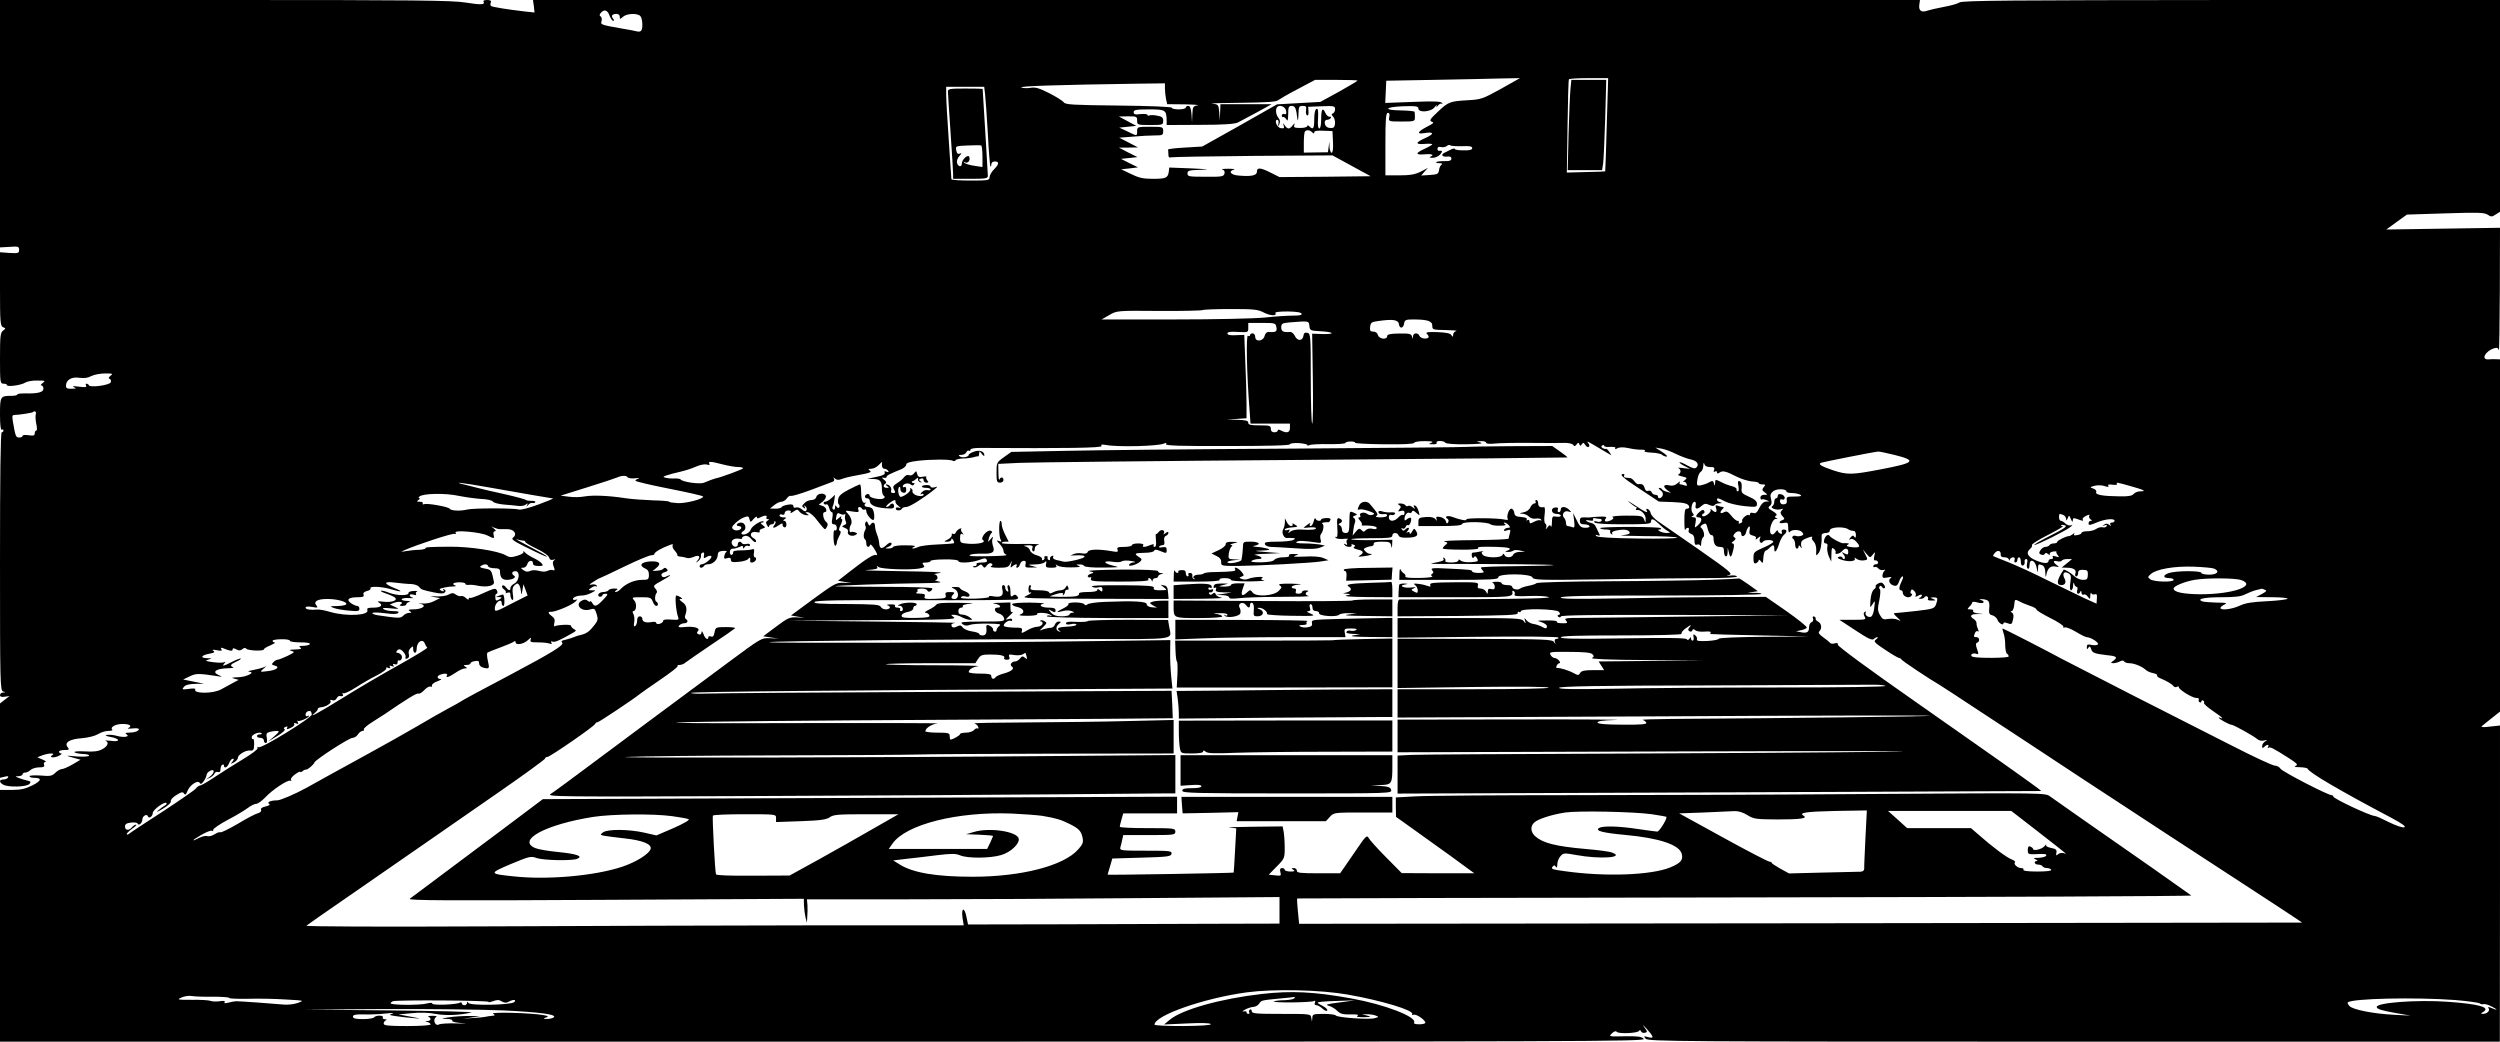 <?xml version="1.0" standalone="no"?>
<!DOCTYPE svg PUBLIC "-//W3C//DTD SVG 20010904//EN"
 "http://www.w3.org/TR/2001/REC-SVG-20010904/DTD/svg10.dtd">
<svg version="1.0" xmlns="http://www.w3.org/2000/svg"
 width="1440pt" height="600pt" viewBox="0 0 1440 600"
 preserveAspectRatio="xMidYMid meet">
<g transform="translate(0,600) scale(0.1,-0.1)"
fill="#000000" stroke="none">
<path d="M0 5288 l0 -713 55 3 c50 4 55 2 55 -17 0 -19 -5 -21 -55 -18 l-55 4
0 -213 c0 -193 2 -212 18 -219 16 -6 16 -7 0 -19 -16 -12 -18 -32 -18 -160 0
-139 1 -146 20 -146 11 0 20 -3 20 -8 0 -12 82 -1 105 14 11 7 42 13 70 12 46
0 48 -1 31 -14 -11 -8 -14 -14 -8 -14 7 0 12 -8 12 -19 0 -21 -33 -29 -108
-27 -23 0 -42 -2 -42 -6 0 -5 -15 -8 -34 -8 -64 0 -66 -3 -66 -107 0 -60 4
-92 10 -88 5 3 10 1 10 -4 0 -6 -4 -11 -10 -11 -7 0 -10 -255 -10 -744 0 -701
1 -745 18 -749 16 -4 16 -5 0 -6 -10 0 -18 -7 -18 -15 0 -9 9 -12 28 -9 l27 4
-27 -21 -28 -22 0 -214 0 -214 26 6 c19 5 25 4 20 -5 -4 -6 -16 -11 -27 -11
-25 0 -25 -16 0 -30 30 -16 136 -13 151 5 10 12 7 15 -17 20 -15 4 -37 10 -48
15 -19 8 -19 9 3 9 12 1 22 6 22 11 0 6 7 10 16 10 8 0 22 7 30 15 9 8 31 15
49 15 26 0 33 3 29 15 -4 9 0 15 7 16 8 0 1 7 -16 14 l-30 13 28 11 c34 13 79
15 59 2 -24 -15 10 -19 38 -4 14 7 19 13 13 13 -7 0 -13 5 -13 10 0 6 14 10
31 10 27 0 30 2 19 16 -22 26 10 47 82 52 36 3 75 13 92 23 17 11 44 19 60 19
16 0 26 3 23 7 -15 14 18 33 59 33 42 0 58 -12 32 -24 -7 -4 4 -4 25 -2 20 3
37 1 37 -4 0 -11 -26 -20 -58 -20 -19 0 -23 -3 -14 -9 23 -14 -12 -21 -53 -10
-20 6 -46 8 -58 6 -15 -3 -9 -6 21 -12 23 -4 42 -12 42 -18 0 -6 -17 -8 -42
-4 -24 2 -37 3 -30 0 22 -8 13 -32 -20 -49 -22 -12 -50 -15 -99 -12 -38 2 -65
0 -60 -5 4 -4 26 -9 49 -10 22 0 38 -5 35 -10 -3 -5 -35 -7 -72 -4 -66 6 -66
6 -21 -7 l44 -12 -46 -27 c-26 -15 -54 -27 -62 -27 -9 0 -26 -10 -37 -21 -19
-19 -30 -21 -85 -16 -35 2 -64 1 -64 -4 0 -5 10 -9 23 -9 50 0 48 -16 -5 -43
-42 -21 -67 -27 -121 -27 l-67 0 0 -725 0 -725 4742 0 c4394 0 4741 1 4726 16
-13 14 -35 16 -110 15 -92 -2 -93 -2 -73 17 12 12 23 15 27 9 8 -13 120 -9
129 5 4 7 8 6 11 -2 2 -7 12 -11 22 -9 17 4 16 6 -4 34 -12 17 -6 12 14 -10
43 -48 45 -58 9 -49 -25 7 -27 6 -14 -9 12 -16 190 -17 2467 -17 l2453 0 1
911 0 910 -57 -6 c-35 -5 -54 -4 -48 2 6 5 31 26 58 47 l47 37 0 1015 0 1014
-23 1 c-12 1 -32 0 -44 -1 -45 -3 -17 49 34 64 16 5 23 2 26 -11 3 -10 5 145
6 344 l1 361 -327 -5 -328 -5 59 43 60 43 220 7 c188 6 224 5 244 -7 21 -14
26 -14 48 1 l24 15 0 610 0 610 -1546 0 c-1283 -1 -1549 -3 -1567 -14 -12 -8
-53 -19 -92 -26 -38 -7 -80 -17 -92 -21 -35 -13 -52 -1 -48 32 l4 29 -3995 0
-3994 0 5 -36 4 -36 -57 6 c-102 12 -181 25 -193 31 -4 3 -6 12 -2 20 4 11 -2
15 -22 15 -14 0 -24 -4 -20 -9 11 -19 -13 -20 -101 -6 -74 13 -302 15 -1386
15 l-1298 0 0 -712z m3511 622 c6 -16 16 -30 21 -30 7 0 6 5 -1 13 -13 16 -5
27 21 27 10 0 18 -7 18 -17 0 -15 1 -15 18 0 22 20 83 22 100 5 7 -7 12 -29
12 -50 0 -36 -8 -45 -35 -38 -5 2 -44 9 -85 16 -119 21 -122 22 -115 43 3 11
1 22 -5 26 -8 5 -8 11 1 21 19 23 39 16 50 -16z m5134 -422 c-103 -57 -115
-61 -185 -65 -108 -6 -117 -9 -177 -66 -46 -43 -52 -52 -36 -58 15 -5 10 -10
-24 -27 -60 -31 -66 -47 -15 -38 53 8 54 -6 2 -29 -58 -26 -60 -38 -6 -34 25
2 46 1 46 -2 0 -3 -18 -14 -40 -24 -58 -26 -60 -38 -6 -34 44 4 61 -3 34 -14
-7 -3 -1 -6 13 -6 14 -1 34 8 44 19 16 18 14 25 -7 21 -5 0 -8 5 -8 13 0 9 7
12 20 9 11 -3 26 0 33 6 8 6 17 8 21 4 4 -4 34 -6 67 -5 44 2 59 -1 59 -11 0
-10 -15 -14 -50 -13 -27 0 -50 3 -50 8 0 4 -10 3 -22 -3 -13 -7 -30 -15 -38
-19 -23 -11 -12 -25 15 -22 17 2 25 -1 25 -12 0 -11 -11 -15 -40 -14 -23 0
-44 -2 -47 -6 -4 -3 5 -6 18 -6 14 0 19 -3 13 -8 -7 -4 -14 -18 -15 -32 -4
-22 -9 -25 -54 -28 l-49 -3 19 22 20 22 -42 -22 c-33 -16 -60 -21 -123 -21
l-80 0 0 180 c0 145 3 180 14 180 9 0 12 -8 8 -25 -4 -25 -4 -25 72 -25 74 0
76 1 76 25 0 14 -1 28 -2 31 -2 4 -37 7 -78 8 -105 1 -95 20 13 24 73 2 87 0
87 -13 0 -26 74 -20 94 8 9 12 14 15 11 7 -4 -10 -2 -9 8 2 8 10 18 14 22 10
5 -4 5 -2 1 5 -5 9 -46 11 -167 6 l-160 -6 3 64 3 64 275 5 c151 3 325 6 385
8 l110 2 -110 -62z m610 -205 c-4 -148 -8 -269 -9 -270 0 -1 -50 -3 -111 -4
l-110 -3 4 265 c2 145 5 267 8 272 2 4 54 7 115 7 l111 0 -8 -267z m-1435 253
c0 -2 -48 -31 -107 -64 l-108 -59 -124 -7 -125 -7 -215 -122 -216 -121 -100
-6 c-55 -3 -99 -8 -97 -12 1 -5 2 -17 2 -29 0 -15 5 -19 18 -15 9 2 222 6 472
8 l455 3 110 -60 110 -60 -263 -3 -262 -2 -50 25 c-59 30 -80 32 -80 6 0 -22
-33 -29 -107 -22 -44 3 -60 25 -25 34 9 3 -5 5 -33 5 -27 0 -43 -2 -34 -5 11
-2 15 -11 12 -23 -5 -17 -15 -19 -109 -18 -96 0 -104 1 -104 19 0 17 9 19 78
21 58 2 45 3 -53 8 l-130 5 -3 -25 c-5 -35 -17 -40 -94 -40 -54 0 -79 6 -124
28 l-56 27 48 5 49 6 -49 24 -49 25 48 5 47 5 -54 27 -53 28 55 0 55 1 -54 28
-54 28 78 6 c43 4 100 7 127 7 45 0 48 2 48 25 0 24 -2 25 -75 25 -73 0 -75
-1 -75 -25 0 -30 1 -30 -56 -2 l-47 22 49 5 49 5 -50 27 -50 27 53 1 c49 0 52
-1 52 -25 0 -24 2 -25 75 -25 72 0 75 1 75 24 0 19 -7 25 -35 30 -20 4 -40 4
-45 1 -6 -3 -10 -2 -10 3 0 5 -18 7 -40 5 -32 -4 -40 -2 -40 11 0 13 14 16 89
16 96 0 100 -3 101 -68 l0 -22 194 1 c136 0 201 5 217 14 13 7 62 33 109 58
l85 47 -147 0 -148 0 -2 -47 -2 -48 -3 47 c-4 46 -5 47 -41 51 -20 2 54 4 165
5 145 2 205 5 215 15 8 6 59 36 113 64 l100 53 123 0 c67 0 122 -2 122 -4z
m-1110 -45 c0 -16 3 -43 6 -60 l7 -31 101 -1 c55 -1 89 -4 74 -6 -26 -4 -28
-8 -30 -51 l-2 -47 -3 48 c-3 33 -8 47 -19 47 -7 0 -14 -4 -14 -10 0 -5 -18
-10 -40 -10 -22 0 -40 4 -40 9 0 6 -122 11 -306 13 -268 3 -307 5 -317 19 -7
9 -45 33 -85 53 -59 30 -80 35 -107 30 -19 -3 -43 -2 -52 2 -16 8 193 15 670
22 l157 2 0 -29z m-1036 -33 c3 -24 10 -126 16 -227 5 -102 12 -187 15 -189 3
-3 5 2 5 11 0 10 8 17 20 17 27 0 25 -16 -5 -46 -14 -14 -25 -34 -25 -44 0
-19 -8 -20 -110 -20 -60 0 -110 3 -110 8 0 4 -7 104 -15 222 -8 118 -15 236
-15 263 l0 47 109 0 110 0 5 -42z m1734 -97 c3 -17 0 -22 -10 -18 -8 3 -15 -1
-15 -9 0 -7 4 -11 8 -8 4 2 12 -4 18 -13 8 -14 10 -8 11 30 0 40 3 47 20 47
20 0 26 -13 33 -75 2 -17 5 -7 6 23 1 48 3 52 25 52 19 0 22 -4 19 -24 -3 -13
0 -27 5 -30 7 -4 10 4 9 21 l-2 28 78 3 c71 3 77 1 77 -17 0 -11 -6 -21 -12
-24 -10 -4 -10 -7 0 -18 15 -16 16 -55 2 -64 -6 -3 -19 -3 -30 0 -23 7 -27 45
-6 45 8 0 18 5 21 10 4 6 1 9 -6 8 -7 -2 -18 7 -24 20 -16 36 -25 25 -25 -33
0 -33 -4 -55 -11 -55 -7 0 -10 21 -7 59 2 44 0 57 -9 54 -8 -3 -13 -25 -13
-59 0 -55 -6 -64 -28 -42 -7 7 -12 8 -12 2 0 -6 -18 -11 -40 -11 -33 0 -40 3
-35 16 4 13 2 13 -9 -1 -7 -10 -18 -18 -24 -18 -6 0 -16 8 -22 18 -11 16 -11
16 -6 -1 5 -15 1 -18 -17 -15 -22 3 -40 48 -19 48 6 0 8 -10 6 -22 -4 -21 -4
-21 5 -3 6 14 4 25 -5 36 -15 17 -19 51 -7 63 15 15 48 1 51 -23z m150 -123
c9 -9 12 -9 12 0 0 8 17 11 53 9 l52 -2 3 -62 c2 -39 -1 -63 -8 -63 -5 0 -11
15 -12 33 l-1 32 -4 -31 -4 -31 -70 -1 -69 -1 0 58 c0 32 3 61 7 64 10 11 28
8 41 -5z m-277 -1039 c38 -19 77 -20 65 -1 -3 5 29 8 71 8 49 -1 78 -5 80 -13
3 -8 -12 -11 -49 -11 -29 0 -102 -4 -163 -11 -63 -6 -286 -11 -525 -11 l-415
0 44 25 c44 26 45 26 288 24 134 -1 247 2 250 5 4 3 76 6 160 6 136 0 159 -2
194 -21z m777 -67 c4 -28 26 -24 30 6 3 19 10 22 51 22 83 0 111 -9 111 -36 0
-23 3 -24 78 -25 42 -1 69 -3 60 -6 -10 -2 -18 -12 -18 -21 0 -14 -2 -15 -10
-2 -6 10 -30 15 -81 17 -54 2 -69 -1 -61 -9 18 -18 14 -28 -12 -28 -13 0 -26
7 -30 15 -8 21 -36 19 -37 -2 -1 -17 -2 -17 -6 -1 -4 15 -16 18 -74 17 -52 -1
-69 -5 -69 -15 0 -23 -47 -17 -53 6 -3 12 -14 20 -27 20 -17 0 -21 5 -18 28 3
24 8 28 48 33 84 12 115 7 118 -19z m-516 -9 c3 -27 6 -28 66 -31 34 -2 62 -6
62 -11 0 -4 -25 -6 -56 -5 l-56 2 4 -259 c2 -142 1 -259 -4 -259 -4 0 -8 116
-8 259 0 248 -1 259 -19 264 -15 3 -21 -1 -23 -16 -4 -32 -35 -33 -49 -3 -7
14 -19 25 -28 24 -40 -3 -51 3 -51 26 0 22 5 25 48 29 114 9 110 9 114 -20z
m-190 -8 c5 -25 -3 -30 -44 -27 -11 1 -20 -8 -24 -23 -8 -32 -54 -36 -54 -5 0
11 -7 20 -15 20 -8 0 -15 -5 -15 -11 0 -5 -5 -7 -12 -3 -11 7 -7 -219 9 -423
l6 -83 113 0 114 0 0 -25 c0 -27 -18 -32 -51 -15 -13 7 -19 7 -19 0 0 -5 -9
-10 -20 -10 -13 0 -20 7 -20 20 0 18 -7 20 -65 20 -51 0 -65 3 -65 15 0 12
-14 15 -62 17 l-63 2 58 3 57 4 0 82 c0 45 -3 153 -7 240 l-6 158 -31 -1 c-51
-3 -66 -1 -66 11 0 7 21 10 60 7 60 -3 60 -3 60 25 l0 27 79 0 c76 0 79 -1 83
-25z m-6715 -279 c-12 -10 -14 -15 -6 -18 7 -2 10 -11 7 -20 -7 -17 -120 -32
-126 -17 -2 5 -8 9 -13 9 -6 0 -7 -5 -3 -12 5 -8 -6 -10 -42 -5 -31 4 -42 3
-29 -3 17 -7 15 -9 -12 -9 -26 -1 -33 3 -33 17 0 34 33 53 77 46 28 -4 49 -1
69 10 16 8 52 15 79 15 44 0 48 -1 32 -13z m-431 -223 c-3 -10 -1 -35 3 -55 5
-22 5 -38 0 -38 -5 0 -9 -7 -9 -16 0 -13 -7 -15 -35 -11 -19 3 -35 2 -35 -4 0
-5 -9 -9 -19 -9 -20 0 -22 6 -37 93 -5 32 -4 37 12 37 29 1 98 12 103 16 11
11 22 2 17 -13z m7599 -163 c-2 -4 72 -8 165 -9 110 -1 170 1 175 8 3 6 32 11
63 10 41 0 51 -3 37 -9 -18 -8 -17 -9 8 -9 16 -1 26 3 22 9 -3 6 5 10 19 10
14 0 28 -4 31 -10 4 -6 53 -10 118 -9 72 1 103 4 87 9 l-25 8 28 1 c15 1 27
-4 27 -9 0 -6 19 -8 48 -5 26 3 119 5 207 4 88 -1 178 -1 199 0 22 0 44 -5 48
-12 6 -9 10 -9 19 3 9 12 12 13 16 1 5 -11 7 -11 14 0 8 11 11 11 20 -4 6 -9
15 -15 20 -11 6 3 5 12 -3 22 -13 16 -6 12 100 -51 l34 -20 -13 21 c-7 11 -16
19 -19 17 -3 -2 -12 0 -19 4 -9 6 -10 11 -2 15 6 4 11 3 11 -2 0 -5 16 -8 35
-6 22 1 33 -1 29 -8 -4 -7 0 -7 12 0 13 7 35 7 64 1 25 -6 59 -10 75 -9 17 0
25 -3 18 -7 -6 -5 12 -9 40 -10 28 -1 55 -7 61 -13 5 -5 17 -10 25 -10 9 0 -2
12 -24 26 l-40 26 35 -6 c19 -3 57 -17 84 -31 27 -13 64 -27 83 -31 37 -7 53
-28 34 -47 -8 -8 -21 -5 -52 12 -22 13 -42 21 -45 18 -2 -2 10 -12 28 -21 l33
-17 -40 5 c-22 3 -34 2 -27 0 6 -3 12 -12 12 -19 0 -7 -6 -15 -12 -18 -7 -2 2
-7 20 -11 31 -7 32 -9 15 -23 -10 -8 -13 -12 -7 -9 7 3 15 -1 18 -10 5 -12 2
-15 -10 -10 -8 3 -20 6 -25 6 -6 0 -7 6 -3 13 4 6 -2 4 -14 -7 -14 -12 -29
-16 -45 -12 -34 8 -42 -5 -15 -26 l23 -17 -23 6 c-12 3 -25 9 -28 14 -3 5 -10
9 -17 9 -6 0 -2 -6 8 -14 11 -8 16 -19 12 -30 -7 -17 -27 -22 -27 -6 0 6 -7
10 -15 10 -9 0 -18 6 -21 14 -3 8 -12 12 -20 9 -10 -4 -17 2 -21 16 -5 19 -15
26 -37 22 -4 -1 -14 6 -21 16 -8 10 -18 19 -24 19 -6 1 -18 2 -27 3 -8 0 -12
6 -9 11 3 6 1 10 -4 10 -28 0 -3 -23 97 -88 l107 -71 80 -3 c73 -3 94 -10 95
-30 0 -5 -6 -8 -14 -8 -11 0 -14 -16 -14 -67 0 -38 2 -62 5 -55 2 6 9 12 15
12 6 0 8 -7 5 -14 -4 -9 2 -17 14 -21 13 -5 19 -15 19 -37 0 -22 4 -29 14 -25
8 3 17 1 20 -6 2 -7 5 0 5 15 1 15 6 30 11 33 12 7 3 46 -13 56 -5 4 -1 12 11
18 18 10 21 7 29 -27 5 -20 15 -36 21 -34 7 1 12 -7 12 -17 0 -35 12 -51 36
-51 19 0 24 -5 24 -24 0 -35 20 -43 21 -9 l1 28 7 -30 c7 -33 15 -26 26 23 5
23 3 32 -6 32 -8 0 -5 6 6 13 13 10 15 16 6 21 -9 6 -9 11 0 22 15 19 39 18
39 -2 0 -22 24 -12 28 12 2 10 9 24 14 29 7 7 9 1 6 -17 -4 -22 -1 -28 19 -33
15 -3 21 -10 16 -18 -4 -7 2 -5 12 3 17 14 18 13 12 -2 -7 -19 8 -34 18 -18 8
12 52 13 59 1 3 -5 -21 -20 -54 -34 -57 -25 -60 -28 -60 -61 0 -27 3 -34 15
-30 8 4 15 11 15 17 0 6 6 3 13 -6 10 -15 12 -12 14 20 1 21 7 39 13 41 6 2
17 10 24 18 20 19 26 18 26 -8 0 -29 15 -13 29 34 7 20 19 42 27 48 19 16 18
30 -2 30 -10 0 -14 -6 -11 -14 4 -10 1 -13 -9 -9 -7 3 -14 10 -14 16 0 6 -6 2
-14 -9 -10 -13 -18 -16 -25 -9 -16 16 6 85 27 86 12 0 13 2 3 6 -10 4 -10 7
-1 13 8 5 2 13 -19 26 -27 16 -29 20 -17 30 11 8 13 19 7 40 -6 22 -3 32 12
44 20 17 77 15 77 -1 0 -5 15 -9 33 -9 17 0 39 -5 47 -10 11 -7 2 -10 -33 -10
-44 0 -48 -2 -45 -22 2 -15 -3 -22 -18 -23 -13 -1 -20 5 -21 16 -1 12 3 16 13
12 8 -3 14 1 14 10 0 8 -9 17 -20 20 -13 3 -20 0 -20 -9 0 -8 -4 -14 -10 -14
-5 0 -10 -9 -10 -19 0 -11 -5 -23 -12 -27 -16 -10 27 -25 50 -17 14 5 15 3 5
-7 -10 -11 -9 -17 3 -32 15 -16 15 -18 0 -24 -25 -10 -19 -22 9 -16 23 4 25 1
25 -29 0 -19 4 -29 8 -24 11 17 58 16 72 0 10 -12 9 -16 -4 -21 -9 -3 -23 -4
-31 -1 -17 7 -30 -9 -15 -18 5 -3 10 -17 10 -31 0 -13 5 -24 10 -24 6 0 10 6
10 13 0 8 4 7 11 -3 8 -12 9 -11 4 6 -3 12 0 26 7 31 16 13 66 29 56 18 -4 -4
-1 -14 7 -22 14 -14 19 -38 16 -73 -1 -11 3 -10 14 4 13 17 19 55 18 104 -1 6
10 12 23 12 15 0 24 6 24 15 0 19 78 24 105 7 10 -7 16 -8 35 -11 6 0 10 -11
10 -23 0 -16 -3 -19 -9 -10 -6 10 -11 9 -22 -4 -11 -14 -11 -16 -1 -10 9 5 21
0 33 -13 28 -30 24 -37 -22 -33 -28 3 -37 7 -28 13 12 7 11 9 -1 10 -8 1 -19
1 -23 0 -11 -2 -71 30 -78 42 -9 13 -25 2 -32 -23 -3 -13 0 -20 9 -20 10 0 13
-7 9 -22 -2 -13 2 -36 9 -53 l14 -30 1 43 c1 36 3 41 15 30 8 -7 12 -16 9 -20
-8 -15 25 -8 37 7 17 21 36 19 36 -4 0 -16 -3 -18 -21 -9 -18 10 -19 10 -6 -6
8 -9 10 -20 6 -24 -4 -4 -10 -2 -12 5 -2 7 -12 9 -21 6 -12 -5 -7 -10 18 -18
40 -13 83 -8 73 9 -4 6 1 5 9 -2 9 -7 28 -12 42 -10 25 3 26 4 11 33 l-15 30
21 -25 c21 -24 21 -24 36 -5 15 19 15 19 9 -8 -4 -18 -3 -26 5 -25 6 2 14 -3
16 -9 3 -7 -2 -13 -11 -13 -9 0 -16 -5 -16 -11 0 -5 4 -8 9 -5 5 3 14 -1 21
-9 6 -7 19 -11 28 -8 10 3 13 1 7 -4 -5 -4 -11 -16 -12 -27 -1 -15 4 -17 30
-12 21 4 27 3 18 -3 -18 -12 -8 -37 18 -44 15 -4 22 2 30 24 5 16 14 29 20 29
5 0 3 -12 -5 -27 -16 -33 -18 -53 -4 -53 6 0 10 -6 10 -13 0 -22 33 -36 48
-21 7 8 8 14 3 14 -6 0 -8 7 -5 15 5 13 8 13 21 0 8 -8 11 -20 7 -26 -4 -8 0
-8 15 0 12 7 21 8 21 2 0 -5 -6 -12 -12 -14 -8 -3 -7 -6 4 -6 9 -1 20 4 23 9
4 6 11 8 16 4 5 -3 7 -10 4 -15 -4 -5 6 -9 22 -8 25 0 26 1 8 9 -19 8 -19 9 3
9 24 1 26 -6 13 -42 -9 -22 -18 -25 -113 -36 -57 -6 -111 -12 -120 -12 -14 0
-12 -5 10 -25 23 -22 24 -24 4 -14 -12 6 -37 8 -55 5 -28 -5 -34 -3 -48 22
-14 24 -15 36 -4 86 6 32 8 60 3 63 -5 3 -5 10 -2 16 4 6 9 5 15 -3 4 -7 11
-10 15 -6 4 3 1 13 -6 22 -9 11 -17 12 -32 4 -11 -6 -17 -13 -14 -16 3 -3 -1
-11 -10 -18 -10 -7 -17 -30 -20 -61 -3 -47 -3 -48 12 -24 15 24 15 24 10 -19
-2 -24 -10 -47 -17 -52 -16 -10 -41 9 -32 24 3 6 1 7 -5 3 -9 -5 -9 -13 -2
-27 10 -18 7 -19 -67 -19 l-78 0 93 -61 c69 -46 96 -59 105 -50 6 6 15 11 21
11 5 0 2 -6 -8 -13 -16 -12 -11 -17 53 -60 39 -26 75 -47 80 -47 5 0 11 -4 13
-8 2 -7 164 -115 220 -147 9 -5 116 -75 237 -155 122 -80 380 -249 573 -377
421 -276 656 -430 838 -548 209 -136 440 -287 440 -289 0 0 -1300 -2 -2889 -4
l-2888 -3 -7 71 c-4 40 -6 73 -4 75 2 1 1163 4 2580 6 1417 2 2574 7 2570 11
-8 7 -362 256 -622 436 -91 64 -177 124 -192 135 -27 20 -38 20 -970 14 -519
-4 -1310 -7 -1758 -7 -448 0 -866 -3 -927 -7 l-113 -6 0 -56 1 -56 87 -62 c48
-34 149 -107 226 -162 l138 -101 -209 0 -209 1 -91 92 c-50 50 -95 101 -100
111 -9 17 -17 10 -61 -55 -28 -41 -63 -91 -77 -112 l-26 -37 -125 0 c-104 0
-124 2 -124 15 0 8 -8 15 -17 15 -15 0 -16 -2 -3 -10 11 -7 7 -10 -17 -10 -18
0 -33 5 -33 10 0 6 -7 10 -15 10 -11 0 -14 -7 -10 -23 6 -21 4 -23 -30 -19
l-37 4 46 47 c45 45 46 49 46 108 0 33 -3 75 -6 92 l-6 31 -172 -2 c-94 -1
-154 -3 -133 -5 l38 -4 -7 -127 c-4 -70 -7 -128 -8 -128 -3 -3 -726 -15 -726
-12 0 1 6 23 14 48 l13 45 169 5 c150 4 169 7 172 22 3 17 -9 18 -148 18 -139
0 -151 1 -147 18 3 9 8 29 11 45 l6 27 150 0 c143 0 150 1 150 20 0 19 -7 20
-160 20 -88 0 -160 3 -160 8 0 4 4 23 10 42 l10 35 155 0 155 0 0 48 0 48
-1826 -7 -1827 -7 -221 -166 c-122 -91 -291 -218 -376 -281 -85 -63 -161 -121
-170 -127 -12 -10 223 -11 1128 -6 l1142 6 1 -39 c1 -21 5 -52 9 -69 l8 -30 2
35 c2 19 2 50 1 67 l-3 33 579 0 c318 0 930 3 1361 7 l782 6 0 -76 0 -77 -382
-1 c-211 -1 -615 -2 -898 -3 l-514 -1 -9 43 c-11 58 -31 56 -23 -3 l7 -45
-863 0 c-475 -1 -1329 -3 -1898 -6 -595 -3 -1030 -1 -1025 4 6 5 107 76 225
157 219 151 244 169 455 315 66 46 249 173 408 283 158 109 287 203 287 208 0
5 6 9 13 9 15 0 271 177 275 190 2 6 8 10 14 10 8 0 206 132 243 162 6 5 58
42 117 82 59 40 105 76 101 79 -3 4 2 7 12 7 10 0 26 6 34 14 9 7 75 53 146
101 72 48 134 91 139 96 4 4 -19 7 -52 7 -59 0 -60 -1 -66 -30 -4 -22 -10 -29
-21 -24 -8 3 -15 1 -15 -4 0 -21 -19 -9 -28 18 -6 16 -11 20 -11 10 -1 -11 -6
-15 -16 -12 -12 5 -13 10 -4 20 14 17 -24 28 -80 22 -31 -3 -37 -1 -29 9 6 7
19 13 29 13 20 0 26 15 9 25 -5 3 -6 13 -3 21 13 35 8 60 -17 76 -16 12 -20
18 -10 18 13 0 13 1 0 10 -8 5 -19 10 -24 10 -10 0 -2 -93 10 -124 6 -16 3
-18 -39 -15 -31 3 -47 0 -47 -7 0 -7 -9 -14 -20 -17 -11 -3 -20 -1 -20 5 0 6
-12 8 -27 5 -33 -6 -53 1 -53 19 0 8 -7 14 -15 14 -9 0 -15 -9 -15 -24 0 -14
-5 -28 -11 -32 -8 -5 -10 2 -6 22 3 16 1 37 -4 46 -6 11 -6 18 -1 18 18 0 22
44 5 62 -15 17 -13 18 41 18 51 0 57 -2 66 -25 5 -14 14 -25 20 -25 13 0 13
17 0 25 -10 6 -8 40 3 51 4 4 0 15 -8 24 -14 15 -11 19 35 44 27 15 50 29 50
32 0 3 -8 0 -19 -5 -18 -10 -31 -6 -31 10 0 4 9 11 21 14 16 5 18 10 10 18 -8
8 -14 8 -19 2 -4 -6 -20 -11 -35 -12 l-28 -2 22 18 c32 26 16 41 -39 37 -51
-4 -63 -24 -25 -41 15 -6 21 -17 21 -37 -1 -26 -4 -28 -40 -28 -42 0 -92 -21
-121 -51 -10 -11 -23 -19 -30 -19 -7 0 -6 4 3 10 12 8 9 10 -12 10 -15 0 -30
-4 -33 -10 -3 -5 -17 -10 -30 -10 -12 0 -25 -6 -28 -13 -3 -8 1 -14 9 -14 8 0
14 4 14 9 0 4 8 8 19 8 15 0 13 -6 -15 -35 -37 -39 -49 -43 -63 -17 -6 9 -11
13 -11 8 0 -5 -6 -3 -14 3 -11 9 -20 10 -35 1 -42 -22 -3 -65 46 -51 27 8 30
6 40 -26 9 -29 7 -38 -11 -61 -28 -37 -47 -51 -76 -58 -14 -3 -34 -9 -45 -14
-11 -5 -33 -11 -48 -15 -22 -4 -26 -9 -18 -18 10 -13 -61 -57 -289 -178 -175
-92 -284 -151 -295 -159 -5 -4 -39 -23 -75 -42 -36 -19 -114 -64 -175 -100
-60 -35 -191 -109 -290 -163 -161 -88 -293 -161 -350 -193 -66 -36 -149 -72
-169 -72 -36 0 -61 -11 -46 -20 8 -5 1 -10 -19 -15 -21 -4 -31 -12 -27 -20 3
-8 -5 -16 -18 -19 -13 -3 -65 -30 -116 -61 -51 -30 -97 -52 -101 -49 -5 3 -20
-3 -34 -12 -14 -9 -32 -13 -41 -10 -8 3 -28 -1 -44 -9 -52 -27 -46 -16 8 15
29 17 57 28 63 25 5 -4 8 -2 7 4 -2 7 35 32 81 57 47 24 99 56 117 69 18 14
40 25 50 25 9 0 33 17 52 37 43 46 132 104 145 96 6 -3 7 -1 3 5 -3 6 7 20 24
32 16 12 30 18 30 14 0 -3 6 -2 13 4 6 6 15 10 19 9 9 -2 44 27 49 41 7 17
200 142 220 142 10 0 24 9 31 20 7 11 19 20 26 20 7 0 11 4 8 9 -3 4 18 23 47
41 29 18 61 39 72 46 130 89 187 124 195 119 6 -3 21 6 34 20 14 15 30 24 36
20 6 -3 9 -1 8 6 -2 7 13 19 32 25 19 7 27 13 18 13 -22 1 -23 17 -2 25 24 9
46 7 39 -4 -11 -17 11 -11 49 15 20 14 45 25 54 25 15 0 15 2 2 10 -12 8 -11
10 8 10 12 0 22 4 22 9 0 5 11 11 25 13 19 4 25 1 25 -13 0 -12 10 -21 25 -25
34 -8 36 -6 25 41 -5 22 -6 43 -2 46 4 3 36 16 72 29 36 13 71 28 78 33 8 6
12 6 12 -2 0 -19 45 -12 70 11 18 17 22 18 17 5 -5 -15 0 -17 42 -17 27 0 57
-3 67 -7 12 -4 15 -3 10 5 -4 8 -2 10 8 6 12 -5 45 10 118 52 18 11 19 13 3
21 -9 6 -16 14 -16 19 1 9 -77 6 -93 -3 -5 -3 -6 5 -3 19 5 17 1 28 -13 38
-23 16 -26 28 -7 26 22 -2 111 34 137 55 16 14 19 19 8 15 -10 -3 -18 -1 -18
3 0 11 25 21 55 21 12 0 36 7 51 15 29 15 29 15 5 15 -24 0 -24 1 -6 14 11 8
24 12 29 9 5 -4 6 -1 3 5 -4 5 -17 8 -30 5 -17 -4 -14 0 11 16 18 12 34 21 37
21 2 0 66 30 142 67 76 37 146 66 156 65 9 0 17 3 17 8 0 10 40 33 86 50 17 7
23 7 19 -1 -4 -5 1 -19 12 -31 10 -11 17 -23 15 -27 -1 -3 6 -6 17 -7 11 -1
26 -4 35 -7 9 -4 27 -1 41 5 31 14 43 4 24 -19 -13 -16 -12 -17 4 -4 9 7 16
20 15 29 -2 8 2 17 9 19 8 3 11 -3 8 -16 -3 -18 -1 -19 15 -9 11 7 23 9 27 4
9 -8 -35 -45 -54 -46 -15 0 -18 -20 -4 -20 6 0 13 5 16 10 3 6 14 10 24 10 27
0 53 24 55 51 1 19 7 24 31 26 16 1 25 -1 20 -5 -6 -4 -11 -15 -13 -25 -3 -15
1 -17 17 -12 15 5 21 2 21 -10 0 -12 9 -15 46 -11 26 2 51 10 55 18 8 12 13 4
10 -14 -2 -15 27 -8 33 7 3 8 0 15 -5 15 -7 0 -9 11 -6 26 3 19 1 24 -10 20
-8 -3 -37 -6 -64 -6 -31 0 -48 -4 -46 -11 1 -6 -3 -13 -8 -15 -6 -2 -11 5 -11
16 0 13 7 20 19 20 10 0 27 5 38 10 14 8 19 7 19 -2 0 -10 2 -10 9 1 5 7 14
10 20 7 6 -4 11 -2 11 5 0 6 -8 9 -20 6 -11 -3 -23 -1 -26 4 -8 14 -24 10 -24
-6 0 -20 -26 -19 -34 2 -8 20 12 35 41 30 12 -2 20 -1 18 3 -3 4 4 10 15 13
13 3 26 -3 39 -19 11 -14 22 -20 25 -15 4 6 -2 15 -13 21 -29 15 -16 43 16 35
15 -3 22 -2 19 4 -4 5 3 13 15 16 19 6 20 7 2 21 -13 10 -14 13 -4 14 8 0 12
3 9 6 -10 10 -66 -25 -73 -45 -6 -21 -42 -38 -53 -26 -4 4 1 11 10 16 21 12
12 49 -13 49 -10 0 -21 -4 -24 -10 -3 -5 1 -10 9 -10 9 0 16 -4 16 -9 0 -15
-32 -22 -46 -10 -11 9 -9 15 11 35 13 13 36 29 51 34 22 9 27 7 31 -10 5 -20
6 -20 24 1 11 12 19 17 19 10 0 -8 5 -9 19 -1 25 13 44 13 36 0 -3 -5 0 -10 7
-10 10 0 10 -2 -1 -9 -10 -7 -11 -13 -2 -27 6 -11 11 -13 11 -6 0 6 7 12 15
12 8 0 15 5 15 12 0 6 3 8 6 5 4 -4 1 -13 -6 -22 -16 -20 -1 -19 28 1 14 10
22 11 20 3 -2 -6 3 -14 10 -16 7 -3 12 4 12 16 0 12 -6 21 -12 21 -9 0 -8 4 2
10 12 8 11 10 -7 10 -13 0 -23 5 -23 11 0 6 7 9 15 5 9 -3 15 0 15 9 0 8 9 15
21 15 13 0 18 -4 13 -12 -4 -6 3 -4 16 5 22 15 24 15 35 0 7 -9 23 -18 36 -20
19 -2 21 -1 9 7 -13 8 -13 10 2 10 9 0 28 -15 43 -32 14 -18 33 -42 42 -52 15
-18 16 -18 26 -1 7 13 6 21 -4 29 -17 13 -24 56 -10 56 20 0 11 29 -11 36
l-22 7 23 18 c13 11 21 25 18 33 -8 20 -49 15 -55 -6 -2 -11 -14 -18 -27 -18
-13 0 -31 -7 -39 -16 -19 -18 -19 -21 -4 -30 7 -5 8 -2 3 7 -6 11 -5 11 5 2 7
-6 9 -16 5 -23 -5 -8 -12 -6 -26 6 -10 9 -25 14 -34 11 -9 -4 -15 -1 -15 7 0
10 -9 13 -32 9 -18 -3 -34 -9 -36 -14 -2 -5 -18 -9 -35 -9 l-32 1 24 19 c13
11 32 20 42 20 10 0 24 9 31 19 6 10 17 17 23 15 7 -3 59 13 116 34 57 22 112
42 122 46 11 3 15 11 11 18 -5 10 -4 10 6 1 9 -8 20 -9 39 -2 14 6 51 15 81
20 84 15 95 20 79 30 -10 6 -8 9 9 9 12 0 31 9 42 20 l20 20 0 -20 c0 -11 6
-20 14 -20 8 0 18 -5 22 -12 5 -8 2 -9 -10 -5 -9 4 -14 3 -11 -2 7 -13 -7 -20
-57 -30 l-43 -9 36 -1 c40 -1 49 -13 49 -61 0 -16 5 -32 11 -36 8 -5 7 -9 -2
-15 -18 -10 -80 3 -80 16 1 14 -22 12 -26 -2 -3 -7 2 -13 11 -13 9 0 16 -6 16
-14 0 -24 28 -38 85 -43 46 -4 55 -2 55 11 0 18 -15 21 -25 6 -3 -5 -12 -10
-18 -10 -7 0 -1 9 13 20 27 21 41 25 38 11 -2 -5 6 -17 17 -25 16 -13 17 -15
3 -10 -10 3 -18 1 -18 -5 0 -14 27 -15 35 -1 3 6 15 10 26 10 18 0 95 48 159
99 24 20 24 20 3 14 -13 -3 -23 -1 -23 5 0 5 -11 9 -25 8 -33 -1 -33 -16 0
-16 14 0 25 -4 25 -9 0 -5 -8 -7 -18 -4 -10 2 -25 -3 -33 -13 -9 -11 -9 -15
-1 -10 6 4 12 2 12 -3 0 -13 -41 -10 -56 4 -7 6 -10 13 -8 17 2 4 -1 10 -7 14
-7 4 -9 3 -6 -3 7 -10 -28 -39 -53 -45 -14 -3 -23 49 -10 57 4 3 7 -3 6 -12 0
-10 7 -19 17 -21 12 -2 17 3 17 18 0 12 -4 18 -10 15 -5 -3 -10 -2 -10 3 0 16
31 23 45 12 9 -8 15 -8 20 0 4 6 3 9 -2 8 -4 -2 -9 0 -10 5 -2 4 -1 6 0 5 2
-2 12 3 21 11 13 11 16 11 14 1 -2 -7 4 -15 12 -17 12 -4 12 -3 2 5 -11 7 -11
10 2 15 10 4 16 1 16 -8 0 -8 7 -15 16 -15 13 0 14 3 5 13 -6 8 -8 17 -5 20 4
3 -6 4 -21 1 -21 -4 -28 0 -32 16 -5 19 -6 19 -18 4 -7 -10 -19 -15 -28 -11
-10 4 -22 -1 -29 -11 -7 -10 -25 -25 -41 -35 -23 -15 -26 -21 -17 -37 9 -16 8
-20 -6 -20 -10 0 -14 6 -11 14 6 15 -11 36 -27 36 -6 0 -4 -5 4 -10 13 -8 12
-10 -2 -10 -20 0 -24 15 -7 25 6 5 4 12 -8 21 -16 13 -16 14 -1 12 9 -2 16 1
15 5 -2 7 18 18 86 45 15 7 27 18 27 26 0 10 19 16 68 22 80 9 186 9 201 0 5
-4 12 -2 15 3 3 5 21 9 38 10 29 0 63 5 78 11 3 1 8 2 13 1 4 0 7 7 7 16 1 16
2 16 15 -1 8 -11 15 -15 15 -9 0 23 -26 33 -59 22 -17 -6 -31 -14 -31 -19 0
-12 -36 -19 -51 -9 -10 6 -8 9 9 9 12 0 25 7 28 15 4 8 10 12 15 9 5 -3 9 0 9
6 0 6 22 10 53 10 497 -3 708 0 702 11 -6 9 1 10 26 6 67 -13 301 -7 333 8 14
6 17 5 12 -3 -5 -9 83 -12 353 -11 233 0 361 3 361 10 0 5 22 8 50 7 27 -2 50
-7 50 -11 0 -5 5 -5 12 -1 7 4 56 7 110 6 54 -1 98 2 98 7 0 4 13 8 30 8 16 0
27 -3 25 -7z m3110 -71 c128 -32 115 -45 -85 -83 -163 -31 -188 -32 -271 -5
-71 24 -90 36 -68 44 15 5 306 63 327 64 7 1 51 -9 97 -20z m-6752 -54 c32 -8
71 -15 87 -15 17 0 30 -3 30 -7 0 -6 -131 -54 -160 -59 -6 -1 -33 -11 -67 -25
-24 -9 -122 5 -132 19 -4 4 -19 7 -36 6 -16 -1 -39 1 -50 4 -18 4 -18 6 5 14
14 5 48 14 75 20 28 6 69 19 93 30 25 11 52 16 64 12 14 -4 18 -2 14 5 -10 15
9 14 77 -4z m5687 -15 c23 0 28 -3 23 -17 -4 -11 -3 -14 5 -9 7 4 12 2 12 -5
0 -7 4 -8 13 -2 18 14 37 10 95 -20 29 -15 70 -28 92 -30 22 -1 40 -5 40 -9 0
-5 10 -8 21 -8 19 0 20 -2 8 -16 -11 -14 -10 -18 6 -30 18 -14 18 -14 -3 -14
-13 0 -22 -6 -22 -16 0 -8 3 -13 8 -11 4 3 16 1 27 -4 19 -7 19 -8 -2 -8 -15
-1 -27 -12 -39 -36 -13 -27 -21 -34 -35 -30 -12 4 -19 2 -19 -6 0 -7 -3 -9 -7
-6 -8 9 -44 -23 -38 -33 3 -4 -2 -11 -11 -14 -8 -3 -12 -2 -9 4 3 6 0 10 -7
10 -7 0 -24 14 -36 30 -20 24 -27 28 -43 19 -21 -11 -26 0 -7 19 8 8 9 12 1
12 -6 0 -19 3 -28 7 -14 5 -16 2 -10 -15 7 -24 -4 -29 -24 -9 -8 7 -11 7 -8 1
8 -14 -39 -48 -48 -35 -3 5 0 11 7 13 6 2 8 9 4 16 -5 8 -12 6 -26 -6 -24 -20
-26 -32 -5 -32 21 0 19 -24 -5 -45 -20 -18 -20 -18 -14 13 5 27 3 32 -12 33
-12 0 -14 3 -6 6 10 4 10 8 1 19 -13 16 -4 64 12 64 6 0 9 -9 6 -20 -6 -24 10
-26 35 -3 15 13 23 14 43 5 15 -7 27 -8 30 -2 4 6 16 11 28 11 17 1 18 2 5 6
-10 2 -18 9 -18 14 0 13 6 12 48 -10 20 -10 70 -22 110 -26 68 -7 72 -6 72 14
0 14 -13 26 -46 40 -42 19 -45 23 -42 52 2 21 -2 34 -11 37 -11 4 -13 -2 -8
-27 4 -18 2 -31 -3 -31 -6 0 -9 5 -7 12 1 6 -11 14 -28 18 -16 4 -45 14 -62
24 -33 16 -33 16 -34 -6 -1 -17 -2 -19 -6 -5 -5 20 -8 21 -36 5 -12 -6 -32
-12 -44 -14 -19 -2 -21 1 -16 34 3 21 12 41 20 45 7 4 14 20 14 35 1 17 3 20
6 10 3 -12 14 -18 33 -18z m-6235 -59 c3 -5 22 -8 43 -6 20 3 29 2 20 -1 -10
-3 -18 -9 -18 -13 0 -4 88 -25 195 -46 107 -21 195 -41 195 -45 0 -15 -99 -40
-146 -38 -29 2 -50 5 -49 8 2 3 -40 7 -93 8 -53 2 -124 7 -157 12 -96 15 -186
19 -235 11 -25 -5 -67 -6 -93 -2 l-48 6 153 48 c84 26 162 52 173 57 27 12 53
12 60 1z m-807 -57 c81 -14 197 -34 257 -45 61 -10 115 -19 120 -20 6 0 -32
-16 -84 -35 -51 -19 -101 -32 -110 -29 -29 9 -265 9 -301 0 -40 -10 -93 -7
-100 5 -7 11 -129 33 -147 26 -8 -3 -11 -1 -8 4 3 6 -4 10 -17 10 -18 0 -20 2
-8 10 8 5 11 10 6 10 -6 0 -6 4 0 10 18 18 149 21 226 4 40 -8 99 -16 131 -18
33 -1 62 -8 66 -15 4 -7 32 -14 62 -17 30 -2 68 -6 84 -8 17 -2 36 1 44 8 12
9 13 8 7 -4 -6 -12 -4 -11 6 1 7 9 18 14 25 12 6 -2 14 0 16 4 3 5 -6 9 -21 8
-15 0 -29 2 -32 5 -3 4 -59 19 -125 34 -66 14 -136 31 -155 36 -19 5 -53 13
-75 19 -77 18 -13 11 133 -15z m9464 6 c79 -22 94 -30 56 -30 -14 0 -31 -7
-38 -15 -9 -11 -31 -15 -79 -14 -100 1 -143 9 -137 24 3 8 -4 17 -17 21 -21 7
-20 8 8 16 17 4 42 4 58 -2 20 -6 26 -6 21 2 -5 7 3 9 24 6 17 -2 29 -1 26 4
-7 11 -3 11 78 -12z m-388 -166 c9 -3 16 -14 17 -23 0 -12 2 -12 9 4 8 19 8
19 18 -5 8 -17 11 -20 11 -8 1 15 5 16 27 8 31 -12 37 -12 30 -1 -3 4 6 13 20
20 18 8 23 8 18 0 -3 -6 0 -15 7 -20 10 -6 11 -9 2 -9 -7 0 -13 -7 -13 -15 0
-12 8 -11 46 5 49 21 104 26 104 10 0 -5 -7 -10 -16 -10 -9 0 -12 -5 -8 -12 6
-10 5 -10 -7 -1 -10 8 -19 9 -29 1 -12 -8 -12 -9 3 -4 11 4 16 2 11 -5 -3 -6
-14 -9 -23 -6 -10 2 -26 -2 -36 -9 -10 -8 -34 -14 -52 -14 -18 0 -33 -4 -33
-9 0 -5 -11 -11 -25 -13 -16 -4 -22 -1 -18 6 5 7 2 7 -8 -1 -8 -6 -18 -11 -22
-11 -16 0 -67 -25 -67 -33 0 -5 -9 -9 -19 -9 -11 0 -23 -4 -26 -10 -3 -5 -14
-10 -23 -10 -10 0 -23 -9 -29 -19 -10 -16 -9 -20 5 -26 9 -3 18 -1 20 5 3 7 9
7 20 -2 9 -7 13 -8 9 -2 -4 7 3 14 18 17 14 2 23 2 20 -1 -2 -3 1 -12 8 -20
10 -13 8 -14 -12 -7 -16 5 -21 4 -17 -4 4 -6 0 -11 -8 -11 -9 0 -16 -4 -16 -9
0 -19 -28 -18 -73 1 -49 21 -60 45 -32 68 8 7 12 16 9 21 -2 5 39 31 93 58 54
28 92 50 84 50 -8 1 -12 3 -9 6 3 3 13 2 23 -1 14 -6 -8 -21 -86 -60 -57 -29
-98 -53 -91 -53 15 -1 179 81 207 103 14 11 15 14 4 10 -9 -3 -23 2 -32 10 -9
9 -20 16 -26 16 -6 0 -11 9 -11 20 0 22 1 23 24 14z m-9004 -82 c8 1 29 0 46
0 37 -2 54 -30 30 -48 -13 -9 -2 -18 62 -50 101 -50 132 -64 132 -59 0 3 -44
28 -97 55 -54 28 -89 48 -78 44 11 -4 28 -7 37 -8 9 0 15 -3 13 -6 -2 -4 27
-22 65 -40 40 -19 71 -41 73 -52 4 -12 11 -16 24 -12 13 4 14 3 5 -3 -9 -7
-10 -17 -3 -36 8 -21 7 -25 -4 -21 -8 3 -22 1 -31 -4 -11 -6 -30 -6 -50 0 -21
5 -40 5 -51 -1 -13 -6 -24 -5 -38 5 -17 13 -17 14 -1 14 10 0 20 9 23 20 6 23
33 27 33 5 0 -10 10 -15 31 -15 27 0 30 2 19 15 -7 9 -29 23 -49 32 -20 10
-42 24 -49 33 -8 8 -11 10 -7 3 3 -8 -9 -16 -35 -24 -35 -11 -46 -10 -68 3
-43 25 -205 50 -321 49 -124 -1 -141 -2 -141 -10 0 -3 -17 -7 -37 -8 -21 0
-54 -4 -73 -7 -32 -6 -33 -5 -10 5 69 31 276 99 288 94 8 -3 10 0 6 7 -11 17
148 3 185 -17 38 -19 40 -19 34 5 -3 12 0 20 8 20 8 0 5 6 -7 16 -19 15 -19
15 1 5 12 -5 27 -9 35 -9z m8644 -146 c-1 -11 6 -16 22 -16 13 0 24 -6 25 -12
0 -10 2 -10 6 0 2 6 11 12 19 12 8 0 11 -6 8 -15 -4 -8 -1 -15 5 -15 6 0 11 7
11 15 0 8 5 15 10 15 6 0 10 -12 10 -26 0 -16 5 -24 13 -21 6 2 11 11 9 21 -2
9 2 16 9 16 7 0 9 -9 5 -24 -3 -14 -2 -28 4 -31 6 -4 10 5 10 20 0 41 33 29
41 -15 6 -31 7 -32 8 -7 1 29 2 30 25 21 10 -4 17 -20 17 -43 1 -27 3 -30 6
-11 7 37 24 52 52 47 23 -5 24 -4 8 8 -23 17 -22 29 3 22 11 -3 23 -1 26 4 3
5 17 9 32 9 l27 0 -30 -25 -30 -24 30 -1 c39 0 57 -13 49 -33 -3 -10 -1 -17 5
-17 6 0 11 9 11 19 0 15 7 19 28 19 25 -1 29 -5 28 -29 -1 -25 -5 -29 -28 -29
-16 0 -37 9 -47 19 -20 20 -61 45 -65 39 -40 -60 -43 -88 -12 -88 21 0 29 16
18 37 -15 28 -4 45 20 32 17 -9 19 -17 13 -55 -4 -28 -2 -44 4 -44 6 0 12 12
12 28 1 16 3 20 6 10 2 -10 9 -18 14 -18 6 0 7 -9 4 -20 -7 -21 10 -28 18 -7
3 7 6 4 6 -6 1 -10 6 -15 12 -12 6 4 17 -1 24 -11 14 -18 14 -18 15 6 1 14 4
20 6 13 3 -7 12 -9 20 -6 11 4 14 -2 12 -24 l-2 -30 -71 32 c-38 18 -133 64
-210 102 -77 39 -178 85 -225 104 -47 18 -87 35 -89 36 -2 1 2 10 9 18 16 19
36 14 34 -9z m-8712 -68 c2 -6 18 -11 36 -11 24 0 32 -5 32 -18 0 -34 12 -49
39 -49 33 0 58 15 42 24 -17 11 -13 26 8 26 28 0 23 -56 -6 -71 -13 -7 -23
-18 -23 -26 0 -18 -10 -16 -26 4 -7 10 -16 14 -21 10 -4 -5 0 -14 9 -21 10 -7
15 -16 11 -20 -4 -4 0 -4 10 0 13 4 17 1 17 -14 0 -12 5 -24 10 -27 7 -4 8 7
4 32 -4 30 -2 42 11 53 14 12 18 12 26 -1 5 -8 9 -25 10 -39 1 -19 3 -17 8 10
l6 35 12 -32 12 -33 -95 -48 c-88 -46 -94 -48 -94 -27 0 21 17 45 32 45 4 0 8
-7 8 -15 0 -8 4 -15 10 -15 8 0 7 58 -2 65 -2 1 -12 -1 -23 -6 l-20 -8 20 0
c17 -1 17 -3 5 -11 -22 -14 -26 -12 -27 10 -1 11 2 20 7 20 5 0 7 7 4 15 -8
20 -13 19 -86 -14 -34 -16 -66 -27 -70 -25 -5 3 -8 0 -8 -6 0 -6 -7 -4 -16 5
-9 9 -22 14 -28 12 -7 -3 -20 1 -30 8 -14 11 -22 11 -43 0 -14 -8 -47 -12 -72
-10 -37 2 -39 2 -11 -4 l35 -6 -34 -17 c-20 -11 -49 -16 -70 -14 -20 2 -26 1
-13 -1 46 -9 17 -33 -41 -33 -24 0 -28 -3 -17 -10 13 -8 12 -10 -3 -10 -10 0
-26 -7 -34 -16 -16 -16 -26 -16 -146 2 -20 3 -35 9 -32 13 2 4 34 4 71 -1 45
-6 70 -6 77 1 8 8 -1 11 -29 11 -21 0 -46 5 -54 11 -11 8 -1 9 40 5 52 -5 53
-4 25 8 l-30 14 25 10 c30 11 60 4 38 -9 -9 -6 -7 -9 10 -9 12 0 22 4 22 9 0
5 8 12 18 14 9 3 2 5 -16 6 -18 0 -31 5 -28 10 3 5 23 8 44 6 20 -1 29 -1 20
2 -10 2 -18 9 -18 14 0 6 9 7 21 4 14 -5 19 -3 15 3 -3 6 0 12 6 15 7 2 -1 4
-19 3 -17 -1 -31 -5 -30 -11 3 -17 -64 -17 -110 0 -24 10 -46 15 -49 12 -3 -3
12 -10 33 -17 21 -7 42 -17 48 -22 18 -16 -18 -29 -65 -24 -34 4 -41 3 -27 -5
26 -15 11 -29 -33 -29 -30 0 -38 -3 -34 -14 12 -31 -120 -38 -213 -11 -29 9
-63 15 -76 14 -41 -4 -67 1 -67 11 0 7 14 8 38 4 32 -6 35 -5 25 8 -20 23 4
38 63 38 57 0 117 -17 108 -31 -3 -5 -26 -9 -52 -10 -42 0 -44 -1 -22 -10 14
-6 53 -13 88 -16 53 -5 62 -4 62 11 0 9 -6 16 -13 16 -7 0 -23 7 -36 16 -29
21 -13 34 41 34 29 0 36 3 32 15 -4 9 3 16 20 21 14 3 23 10 20 15 -8 14 68
11 121 -6 60 -18 70 -13 16 8 -64 26 -62 40 5 31 33 -4 74 -8 93 -8 18 -1 38
-8 45 -16 12 -16 16 -18 89 -33 33 -7 51 -7 58 0 8 8 7 13 -2 18 -8 5 -10 4
-5 -3 5 -8 2 -10 -9 -6 -9 4 -14 8 -12 11 7 6 50 15 77 15 14 0 19 2 13 5 -24
9 -13 18 22 19 19 0 35 -3 35 -8 0 -5 8 -8 18 -7 9 2 34 0 55 -5 53 -10 96 0
92 22 -14 69 -14 70 -52 77 -27 5 -33 9 -22 16 19 12 37 11 41 -3z m9941 -13
c35 -15 19 -35 -28 -35 -25 0 -45 5 -45 10 0 14 -149 13 -188 -1 -36 -12 -34
-29 4 -29 13 0 24 -4 24 -10 0 -15 -113 -12 -134 3 -16 12 -16 14 2 30 32 29
136 47 247 43 55 -2 108 -7 118 -11z m156 -66 c93 -33 -49 -82 -234 -82 -99 1
-155 12 -155 33 0 14 63 40 120 50 70 12 233 11 269 -1z m136 -56 c14 -5 11
-9 -16 -24 l-34 -18 93 -1 c51 0 91 -4 88 -9 -3 -4 -56 -11 -118 -14 -85 -4
-124 -10 -158 -26 -45 -21 -110 -28 -110 -13 0 5 10 14 23 20 18 9 11 11 -45
11 -36 1 -74 4 -83 7 -35 14 11 24 113 24 76 0 111 4 135 17 18 9 46 20 62 24
17 4 31 7 32 8 1 1 9 -2 18 -6z m-1596 -62 c9 -6 12 -21 9 -44 -3 -30 0 -37
18 -41 13 -4 25 -15 29 -25 6 -20 35 -37 35 -21 0 6 9 6 24 0 22 -8 25 -6 31
22 5 21 3 33 -6 39 -9 6 -10 9 -2 9 6 0 13 16 15 35 3 34 3 35 30 21 14 -8 42
-19 62 -26 20 -6 36 -16 36 -21 0 -5 36 -27 80 -49 45 -22 78 -45 75 -50 -3
-5 0 -7 8 -4 8 3 37 -9 64 -25 28 -17 56 -31 62 -31 23 0 72 -31 65 -41 -3 -6
-19 -7 -35 -4 -24 5 -29 3 -29 -12 0 -14 2 -15 9 -4 7 11 10 9 16 -8 7 -22 19
-26 93 -35 54 -5 61 -12 36 -31 -18 -13 -18 -14 -1 -15 10 0 27 5 37 10 13 7
21 7 25 0 3 -5 17 -10 30 -10 28 0 74 -19 94 -38 7 -7 26 -16 42 -19 16 -3 27
-9 24 -13 -3 -5 7 -13 23 -19 32 -13 64 -32 73 -45 4 -5 12 -5 18 -2 6 4 11 3
11 -2 0 -14 77 -62 100 -62 12 0 19 -4 15 -9 -3 -5 -1 -12 5 -16 5 -3 10 -1
10 5 0 6 5 8 10 5 6 -4 8 -10 5 -14 -2 -5 20 -25 50 -45 30 -20 55 -39 55 -42
0 -3 -4 -2 -10 1 -5 3 -10 4 -10 1 0 -7 62 -41 75 -41 13 -1 124 -63 147 -82
10 -9 26 -12 40 -8 20 5 20 4 6 -5 -10 -6 -18 -18 -18 -27 0 -13 3 -14 12 -5
16 16 31 15 22 0 -4 -7 -4 -10 1 -6 9 9 28 -1 113 -55 53 -34 61 -42 45 -48
-12 -5 -4 -8 24 -8 23 -1 43 -4 45 -9 10 -23 182 -124 483 -283 63 -34 85 -50
74 -54 -10 -4 -46 9 -88 29 -39 20 -75 36 -82 36 -26 0 -239 100 -239 112 0 4
-5 8 -10 8 -22 0 -283 135 -294 152 -6 10 -21 18 -33 18 -12 0 -122 51 -245
114 -123 62 -380 193 -573 291 -192 98 -375 192 -405 208 -92 50 -340 177
-345 177 -2 0 0 -12 5 -26 6 -14 10 -45 10 -69 0 -24 5 -47 10 -50 6 -3 10
-11 10 -16 0 -10 -182 -11 -207 -2 -20 8 -3 24 18 18 17 -6 17 -3 7 26 -9 25
-8 34 0 37 17 5 15 32 -3 32 -17 0 -18 2 -9 24 3 9 11 13 16 10 6 -4 7 0 1 12
-5 11 -9 26 -8 34 0 8 -7 20 -17 25 -26 16 -16 29 22 28 l35 0 -33 4 c-18 2
-30 8 -27 14 4 5 -3 9 -15 9 -19 0 -20 1 -6 16 9 8 16 19 16 24 0 5 13 5 30 0
16 -5 32 -5 35 0 3 5 -3 11 -12 13 -15 4 -15 5 2 6 11 0 26 -3 34 -8z m-9779
-232 c0 -5 27 -9 61 -9 37 0 58 -4 54 -10 -3 -5 -21 -10 -38 -10 -24 0 -28 -3
-17 -10 11 -7 3 -10 -30 -11 -33 -1 -39 -3 -22 -8 22 -6 20 -8 -22 -29 -26
-12 -51 -22 -57 -22 -6 0 -17 -6 -24 -14 -12 -12 -11 -15 8 -20 33 -8 8 -27
-44 -32 -42 -5 -43 -5 -24 12 l20 17 -20 -8 c-11 -4 -38 -11 -60 -15 -22 -4
-31 -8 -20 -9 40 -3 -16 -31 -64 -32 -36 -1 -41 -3 -21 -8 l25 -7 -34 -18
c-19 -10 -50 -27 -68 -37 -46 -26 -164 -25 -148 1 3 4 -14 6 -37 2 -39 -5 -42
-4 -29 11 9 12 30 17 65 18 l51 1 -60 12 -60 12 37 18 c38 18 50 18 163 1 27
-5 27 -4 8 5 -46 19 -21 39 50 41 23 0 36 3 30 6 -21 8 -15 17 18 32 16 7 28
15 26 18 -3 2 -29 -8 -58 -23 -42 -21 -51 -23 -39 -8 10 11 10 15 2 10 -7 -4
-36 -4 -65 0 -44 6 -48 8 -27 15 23 6 23 7 -8 8 -42 1 -33 17 15 26 28 5 33 9
22 16 -10 7 -4 8 20 4 26 -6 32 -4 26 6 -6 9 -3 10 11 5 38 -16 54 -18 54 -7
0 9 5 9 21 1 15 -9 24 -8 35 1 10 8 18 9 22 3 9 -12 102 -16 102 -4 0 4 17 15
38 23 20 9 31 16 25 16 -7 1 -13 5 -13 10 0 5 23 9 50 9 28 1 50 -3 50 -9z
m777 -16 c4 -10 10 -20 14 -23 4 -3 -70 -48 -163 -100 -94 -52 -239 -137 -322
-189 -144 -89 -204 -121 -163 -88 10 8 18 19 18 24 -1 4 7 8 17 9 29 2 63 24
56 36 -5 7 -2 9 9 5 10 -4 20 0 25 9 5 9 12 15 15 15 21 -3 27 0 21 11 -4 6
-3 8 3 5 6 -4 38 11 72 33 34 22 89 54 122 70 33 17 57 35 54 40 -4 6 1 7 11
3 12 -4 15 -3 10 5 -5 8 -1 10 10 5 12 -4 15 -3 10 5 -5 8 -2 10 8 6 11 -4 16
0 16 11 0 9 4 14 9 11 5 -3 12 2 15 11 6 15 -8 32 -27 33 -11 0 2 20 13 20 16
0 41 -32 36 -46 -3 -8 0 -11 10 -7 9 3 12 12 9 24 -4 11 0 26 9 35 15 14 16
14 16 -5 0 -12 5 -21 10 -21 6 0 10 10 10 23 0 40 35 62 47 30z m-651 -408 c3
-18 -291 -199 -307 -189 -7 4 -9 3 -5 -4 4 -6 -30 -32 -81 -63 -49 -29 -121
-75 -162 -102 -40 -27 -79 -50 -87 -51 -8 -1 -20 -9 -26 -18 -7 -9 -94 -69
-193 -134 -99 -64 -186 -121 -192 -127 -7 -5 -13 -6 -13 -1 0 5 15 19 33 32
17 12 27 22 21 22 -7 0 -17 -7 -24 -15 -17 -21 -40 -19 -40 4 0 14 9 20 35 23
19 2 36 0 38 -6 5 -15 27 3 27 24 0 20 27 35 32 18 6 -16 28 0 28 20 1 18 68
67 79 57 3 -4 -1 -10 -10 -15 -9 -5 -27 -18 -40 -30 -13 -11 -1 -6 28 11 30
18 50 36 47 44 -3 7 11 23 31 35 30 19 39 20 45 9 7 -10 11 -7 19 13 13 35 59
67 71 49 5 -10 12 -7 24 10 9 13 16 29 16 36 0 7 9 17 20 23 29 15 27 -13 -2
-34 l-23 -17 23 11 c13 6 25 17 28 25 3 8 12 11 20 8 9 -3 14 2 14 15 0 12 5
24 10 27 6 3 10 1 10 -4 0 -21 21 -11 30 14 5 14 15 25 21 25 8 0 7 -5 -2 -17
-13 -15 -12 -15 9 -4 12 6 22 18 22 25 0 19 45 46 71 43 18 -2 22 3 23 35 0
20 -2 34 -6 31 -5 -2 -8 3 -8 11 0 16 46 34 57 22 4 -3 -1 -6 -10 -6 -10 0
-17 -4 -17 -10 0 -5 9 -10 20 -10 11 0 20 -7 20 -15 0 -8 5 -15 11 -15 7 0 9
11 6 29 -5 24 -2 30 16 35 12 3 31 6 42 6 17 -1 14 -5 -15 -31 l-35 -30 53 32
c31 19 48 35 41 39 -7 5 -5 9 6 13 9 4 13 3 10 -3 -8 -13 1 -13 26 1 11 5 17
14 14 19 -4 6 1 7 11 3 13 -5 15 -3 9 8 -4 8 -5 11 0 7 7 -7 65 18 65 28 0 3
-4 2 -10 -1 -5 -3 -10 0 -10 9 0 8 6 16 13 19 15 5 20 1 23 -18z m7719 -575
c44 -7 81 -13 83 -15 8 -7 -40 -85 -52 -85 -7 0 -57 7 -112 15 -111 17 -202
19 -223 6 -26 -16 19 -28 149 -40 198 -18 314 -57 327 -110 9 -35 -7 -53 -68
-78 -111 -44 -373 -54 -606 -21 -69 9 -81 13 -71 25 9 11 13 11 19 1 6 -9 9
-4 9 13 0 15 8 36 18 47 16 19 20 20 92 7 135 -25 283 -15 206 14 -13 6 -82
15 -153 21 -172 15 -246 34 -290 73 -27 24 -30 58 -5 80 22 20 100 45 177 57
75 11 393 5 500 -10z m550 -5 c37 -23 50 -24 172 -25 135 0 176 6 152 21 -30
18 11 24 183 28 l181 3 -8 -158 c-4 -88 -8 -167 -7 -176 0 -12 -7 -18 -21 -19
-12 0 -110 -2 -217 -5 l-195 -5 -53 29 c-28 16 -50 31 -48 33 3 3 -3 5 -12 6
-10 1 -131 64 -269 140 l-251 138 141 5 c78 3 158 7 177 8 23 1 49 -7 75 -23z
m1675 -96 c177 -138 170 -132 147 -123 -9 3 -24 1 -32 -6 -12 -10 -14 -8 -10
9 3 16 -3 22 -31 27 -20 4 -32 11 -28 18 3 6 -2 2 -10 -8 -15 -18 -66 -30 -66
-15 0 4 -7 9 -15 13 -11 4 -15 -2 -15 -20 0 -24 3 -25 43 -24 60 3 69 1 62
-10 -3 -5 -23 -10 -43 -11 -30 0 -33 -2 -17 -9 11 -5 14 -9 8 -9 -21 -1 -15
-21 6 -21 11 0 23 -4 26 -10 3 -5 15 -10 25 -10 10 0 22 -4 25 -10 4 -6 -25
-10 -80 -10 -55 0 -84 4 -80 10 3 6 -3 10 -13 10 -21 0 -46 23 -36 33 4 4 -4
11 -17 16 -30 11 -112 72 -199 149 l-37 32 -184 0 -184 0 -55 50 -55 49 355 0
355 0 155 -120z m-5738 92 c82 -14 109 -22 159 -47 54 -27 67 -41 75 -81 5
-24 0 -37 -25 -65 -83 -95 -328 -158 -609 -158 -212 0 -345 23 -422 72 l-35
22 75 9 c41 4 121 14 177 21 84 10 108 10 134 -1 42 -18 174 -17 236 2 55 16
106 65 101 94 -8 42 -169 66 -258 39 l-45 -13 78 -3 c42 -2 77 -5 77 -7 0 -2
-8 -20 -17 -40 l-17 -35 -284 0 -283 0 22 31 c78 111 373 185 686 173 66 -3
145 -9 175 -13z m-2131 -2 c46 -6 90 -14 96 -18 7 -4 -30 -25 -86 -50 l-100
-43 -70 16 c-89 20 -210 21 -237 2 -18 -14 -18 -15 6 -20 14 -3 66 -9 117 -15
101 -11 156 -32 151 -59 -6 -29 -82 -77 -166 -105 -158 -52 -427 -76 -622 -55
-145 15 -145 17 -18 71 106 44 116 47 148 35 39 -14 204 -17 234 -5 37 15 0
28 -105 39 -57 5 -119 16 -136 23 -109 46 62 137 336 180 107 16 341 19 452 4z
m599 -11 l0 -23 142 5 c114 4 148 9 168 23 21 15 49 17 209 17 l186 0 -145
-83 c-80 -46 -221 -126 -313 -177 l-169 -93 -210 -1 c-139 -1 -211 2 -214 8
-6 19 -22 330 -18 338 3 5 86 8 185 8 179 0 179 0 179 -22z m3295 -1017 c192
-34 382 -91 369 -112 -3 -5 1 -6 9 -4 14 6 67 -30 67 -46 0 -5 -16 -9 -36 -9
-19 0 -33 4 -29 9 20 33 -168 105 -361 140 -216 39 -345 45 -514 26 -239 -27
-464 -90 -535 -151 l-30 -25 132 6 c81 4 133 3 137 -4 4 -6 -55 -10 -159 -11
-91 0 -165 3 -165 8 0 53 286 153 531 186 157 21 424 15 584 -13z m-6537 -12
c50 0 92 -3 92 -7 0 -4 48 -6 107 -5 60 2 157 0 218 -4 109 -6 109 -6 70 -20
-23 -8 -60 -12 -85 -9 -50 5 -247 19 -270 19 -8 0 -28 -4 -44 -8 -20 -5 -27
-5 -22 3 4 7 -5 9 -28 5 -19 -3 -43 -2 -53 2 -10 4 -58 7 -108 6 -83 0 -88 1
-60 13 16 8 43 12 60 9 16 -3 72 -5 123 -4z m6227 -9 c-3 -5 -27 -10 -53 -11
-26 0 -55 -3 -64 -7 -10 -4 36 -6 101 -6 65 1 124 4 130 8 7 5 9 1 5 -8 -4
-10 -1 -16 8 -16 8 0 24 -9 36 -20 11 -11 24 -16 27 -10 3 5 -8 16 -25 25 -16
8 -30 17 -30 19 0 5 25 8 120 11 l95 3 -90 -12 c-71 -9 -84 -13 -62 -19 15 -4
37 -17 49 -29 18 -18 33 -22 77 -21 36 1 50 -1 40 -8 -9 -6 2 -8 36 -8 44 1
46 2 20 9 l-30 8 30 0 c17 0 39 -3 50 -8 18 -7 18 -8 -8 -15 -35 -9 -215 4
-223 16 -3 5 -34 9 -70 9 -59 0 -64 -2 -65 -22 l-2 -23 -4 23 c-4 22 -6 22
-174 22 -146 0 -169 2 -169 16 0 8 -5 12 -10 9 -6 -4 -8 -11 -5 -16 4 -5 1 -9
-4 -9 -6 0 -11 4 -11 10 0 5 -8 7 -17 4 -10 -3 -7 2 7 10 14 8 35 15 47 16 12
0 28 8 35 18 14 21 11 20 123 31 44 4 81 8 83 9 2 1 0 -2 -3 -8z m6685 -10
c74 -6 139 -15 144 -20 4 -4 14 -6 21 -4 7 3 30 -4 52 -16 35 -19 29 -21 -14
-3 -12 4 -14 3 -8 -6 8 -14 -10 -31 -35 -31 -12 1 -11 3 3 11 45 27 -24 46
-207 59 -174 12 -406 -5 -406 -30 0 -12 28 -21 115 -36 l80 -14 -98 5 c-117 6
-233 29 -254 50 -8 9 -13 18 -10 21 23 23 389 31 617 14z m-11325 -11 c-3 -4
8 -2 25 4 23 9 35 9 50 -1 15 -9 26 -10 40 -2 27 15 47 13 32 -2 -17 -17 -253
-22 -264 -5 -6 9 -8 9 -8 0 0 -7 -7 -13 -15 -13 -8 0 -15 5 -15 11 0 5 -5 7
-10 4 -19 -12 -160 -17 -160 -6 0 6 -11 6 -31 1 -37 -11 -209 -10 -209 1 0 4
6 9 13 12 21 8 557 5 552 -4z m85 -49 c213 -10 315 -24 288 -41 -7 -5 -24 -8
-38 -8 -22 0 -23 1 -5 8 17 7 14 9 -15 14 -71 13 -306 19 -290 8 13 -9 12 -11
-5 -12 -11 -1 -29 -3 -40 -6 -11 -2 -45 -6 -75 -7 l-55 -4 50 7 50 8 -65 1
c-36 0 -87 -3 -115 -8 -47 -7 -48 -7 -12 -9 21 0 36 -5 32 -11 -3 -5 21 -11
57 -13 35 -2 22 -3 -27 -2 -50 2 -98 -1 -107 -6 -22 -12 -37 29 -17 42 9 6 2
8 -21 8 -19 0 -29 -3 -22 -6 18 -7 15 -23 -5 -24 -17 -1 -17 -2 0 -6 9 -2 17
-9 17 -14 0 -5 -59 -9 -135 -9 -110 0 -135 3 -135 14 0 8 6 17 13 19 7 3 4 6
-6 6 -10 1 -15 6 -12 11 3 6 -5 10 -19 10 -14 0 -28 -4 -31 -10 -3 -5 -32 -10
-64 -10 -43 0 -58 4 -58 14 0 11 14 14 61 13 34 -1 90 1 126 5 36 4 54 4 40
-1 -22 -7 -20 -8 20 -14 25 -4 70 -9 100 -11 51 -5 49 -4 -15 8 l-70 13 75 7
c47 5 98 4 138 -4 60 -11 139 -8 207 8 17 4 -193 9 -465 12 l-495 5 465 3
c256 1 562 -3 680 -8z"/>
<path d="M9046 5488 c-3 -29 -8 -146 -11 -260 l-5 -208 99 0 99 0 6 38 c3 20
8 137 12 260 l6 222 -100 0 -101 0 -5 -52z"/>
<path d="M5460 5473 c0 -10 7 -115 15 -233 8 -118 15 -227 15 -242 l0 -28 100
0 c89 0 100 2 100 18 0 12 -17 290 -30 500 0 1 -45 2 -100 2 -89 0 -100 -2
-100 -17z m199 -374 l0 -61 -47 7 c-26 4 -51 11 -57 17 -7 8 -6 9 4 3 15 -9
32 12 24 31 -7 18 -43 -15 -43 -39 0 -23 -24 -17 -28 7 -2 10 4 26 14 37 14
16 15 19 2 14 -11 -4 -17 1 -20 19 -5 25 -4 25 66 28 39 2 74 2 78 0 3 -1 7
-30 7 -63z"/>
<path d="M8449 3426 c-2 -2 -456 -6 -1009 -10 -553 -3 -1142 -9 -1310 -13
l-305 -6 -42 -30 c-42 -30 -43 -32 -43 -89 0 -51 2 -58 20 -58 11 0 20 7 20
15 0 18 -16 20 -23 3 -3 -7 -6 10 -6 38 l-1 52 123 6 c67 3 804 11 1637 17
833 6 1516 13 1518 14 2 2 -17 17 -42 34 l-45 32 -245 -1 c-134 -1 -246 -3
-247 -4z"/>
<path d="M4889 3180 c-42 -22 -58 -36 -61 -55 -3 -14 -1 -28 4 -31 4 -3 5 -10
2 -16 -4 -6 -10 -5 -15 3 -7 11 -9 10 -9 -4 0 -10 -5 -15 -10 -12 -6 4 -7 11
-4 17 4 6 8 24 10 40 l4 28 -22 -20 c-12 -11 -28 -20 -35 -20 -8 0 -11 -5 -8
-10 4 -6 10 -8 15 -5 5 3 12 -6 16 -20 3 -14 10 -25 16 -25 5 0 6 -15 2 -35
-5 -28 -3 -35 10 -35 9 0 16 -8 16 -21 0 -11 -4 -17 -11 -14 -6 5 -9 -10 -8
-44 1 -27 6 -48 11 -45 4 3 8 11 8 17 0 7 6 24 14 39 10 18 11 28 3 31 -7 2
-5 14 6 35 8 18 11 32 6 32 -6 0 -7 6 -3 13 4 6 -2 4 -13 -6 -20 -17 -20 -17
-16 7 4 21 9 24 23 16 9 -5 21 -6 25 -2 4 4 5 0 3 -8 -3 -8 -1 -22 3 -32 6
-11 4 -18 -9 -23 -15 -6 -14 -8 5 -16 14 -5 21 -14 17 -22 -6 -18 22 -30 43
-19 13 8 13 10 -2 16 -9 3 -20 4 -24 1 -10 -6 -10 27 -1 40 11 15 4 44 -16 66
-18 19 -17 20 24 13 37 -6 42 -4 36 10 -7 17 11 22 21 6 4 -6 11 -8 16 -5 5 4
9 -1 9 -10 0 -19 36 -60 43 -48 6 11 3 46 -7 61 -4 6 -16 12 -27 12 -19 0 -26
14 -11 23 4 2 2 2 -5 1 -15 -4 -23 19 -23 67 0 21 -3 39 -7 39 -5 -1 -33 -14
-64 -30z"/>
<path d="M9385 3106 c17 -14 34 -26 38 -26 5 0 5 -5 2 -10 -4 -6 -3 -9 2 -8
21 6 53 -24 52 -50 0 -26 -1 -26 -9 -4 -9 21 -15 22 -102 22 -52 0 -87 -4 -80
-8 9 -6 6 -12 -12 -20 -27 -12 -41 -5 -26 13 7 8 -3 11 -38 9 -26 -1 -49 -3
-52 -4 -3 -1 -17 -1 -32 0 -22 1 -28 -3 -28 -19 0 -16 6 -21 24 -21 14 0 28
-4 31 -10 4 -6 -6 -10 -23 -10 -25 0 -33 7 -50 43 l-21 42 6 -44 c4 -38 3 -43
-12 -37 -9 3 -21 6 -26 6 -5 0 -9 8 -9 18 0 10 -5 23 -10 28 -18 18 -1 46 23
38 19 -6 20 -5 5 10 -21 20 -48 21 -48 1 0 -8 -5 -15 -11 -15 -6 0 -9 6 -6 14
4 10 0 14 -14 13 -30 -2 -25 -37 6 -37 14 0 25 -5 25 -10 0 -6 -11 -8 -25 -6
-23 4 -25 2 -26 -32 0 -20 -3 -31 -6 -24 -4 10 -9 9 -19 -5 -12 -15 -13 -15
-8 -2 3 10 1 20 -5 23 -6 4 -8 25 -4 52 3 25 2 44 -3 43 -23 -4 -34 3 -34 21
0 11 -5 20 -11 20 -5 0 -7 -4 -4 -10 3 -5 0 -10 -7 -10 -7 0 -18 -10 -23 -22
-6 -14 -22 -26 -40 -29 -24 -5 -26 -7 -7 -8 13 0 31 -8 39 -17 9 -9 26 -14 40
-11 13 2 26 0 30 -6 3 -5 2 -7 -4 -4 -5 3 -21 0 -36 -8 -24 -12 -27 -12 -27 1
0 9 -5 12 -12 8 -6 -4 -8 -3 -4 4 4 7 -7 12 -31 14 -31 2 -39 7 -41 26 -2 12
-9 22 -17 22 -14 0 -29 -45 -20 -60 3 -5 -5 -6 -17 -3 -39 10 -228 11 -222 1
6 -10 -34 -3 -79 14 -28 11 -51 3 -30 -10 7 -4 9 -13 4 -21 -6 -9 -9 -8 -13 7
-3 11 -17 21 -32 24 -22 4 -26 2 -22 -11 5 -14 5 -14 -6 -1 -9 10 -27 14 -55
12 -38 -3 -43 -6 -43 -28 l0 -24 124 0 c91 0 125 3 129 13 4 14 144 12 162 -3
6 -5 30 -9 54 -8 28 0 39 3 30 9 -8 5 -9 9 -3 9 6 0 17 -7 24 -15 10 -12 10
-15 -3 -15 -9 0 -19 -5 -23 -11 -4 -8 1 -9 16 -4 20 6 22 5 17 -16 -4 -13 -7
-27 -7 -31 0 -5 -89 -8 -197 -9 -109 -1 -187 -4 -174 -8 21 -6 22 -8 7 -20 -9
-7 -16 -16 -16 -20 0 -4 47 -7 105 -7 57 -1 102 3 99 7 -6 10 11 11 106 9 71
-2 94 -9 64 -21 -18 -7 -18 -8 2 -8 11 -1 24 3 30 7 5 5 23 5 39 1 l30 -7 -31
-1 c-18 0 -34 -7 -38 -16 -7 -18 -42 -20 -50 -2 -5 10 -7 10 -12 0 -8 -18 -98
-17 -113 1 -9 11 -9 15 1 20 7 3 0 2 -17 -1 -16 -4 -35 -6 -41 -6 -6 0 -9 -9
-6 -20 3 -13 7 -15 12 -6 6 8 11 6 18 -7 9 -17 6 -19 -35 -22 -25 -2 -51 2
-59 9 -10 8 -14 8 -14 0 0 -6 -17 -11 -41 -11 -22 0 -38 4 -34 9 3 5 0 13 -6
17 -8 4 -9 3 -5 -4 7 -11 -4 -15 -64 -26 -14 -2 -5 -4 20 -4 372 0 682 -3 679
-7 -3 -2 -98 -5 -212 -6 -114 -1 -207 -4 -207 -8 0 -4 5 -12 12 -19 9 -9 4
-12 -25 -12 -20 0 -37 4 -37 8 0 10 -11 11 -139 17 -89 5 -102 3 -92 -9 9 -11
9 -16 0 -21 -8 -6 -8 -9 1 -15 7 -4 -26 -8 -74 -9 -53 -1 -85 2 -81 8 3 5 -1
13 -8 18 -8 4 -17 15 -20 23 -3 8 -6 -2 -6 -22 l-1 -38 285 0 c247 0 285 2
285 15 0 23 188 22 197 -1 6 -15 41 -16 402 -11 218 4 483 7 589 7 122 0 191
4 187 10 -3 5 -20 7 -38 5 -26 -4 -27 -3 -7 3 22 7 5 21 -175 147 -110 76
-217 150 -237 164 -20 14 -38 35 -40 45 -2 11 -9 21 -17 24 -8 3 -11 0 -7 -7
13 -20 -7 -12 -69 30 -33 22 -46 29 -30 15z m-167 -95 c7 -1 10 -6 7 -11 -4
-6 -16 -8 -27 -4 -14 4 -18 2 -14 -5 5 -7 61 -11 167 -11 135 0 159 2 159 15
0 22 13 18 46 -13 16 -16 38 -34 49 -40 19 -11 19 -11 -5 -12 -14 0 -32 5 -40
10 -12 8 -12 10 -1 10 8 0 11 3 7 8 -4 4 -86 7 -181 7 -95 0 -171 -3 -168 -7
2 -5 18 -8 34 -8 17 0 28 -4 24 -9 -3 -5 0 -13 6 -17 8 -4 9 -3 5 4 -4 7 6 13
28 17 42 8 68 4 73 -12 3 -8 -12 -13 -44 -16 -26 -2 32 -4 131 -5 98 0 182 -4
187 -9 4 -4 -96 -7 -224 -5 -151 2 -235 7 -242 14 -7 8 -5 9 7 5 15 -5 16 -3
6 16 -6 12 -14 29 -18 37 -4 8 -16 17 -26 18 -10 2 -23 7 -27 12 -5 4 4 5 19
2 17 -3 25 -1 20 6 -3 6 1 9 11 7 10 -2 24 -4 31 -4z"/>
<path d="M7830 3091 c-13 -26 -13 -31 3 -25 7 2 30 -2 52 -10 32 -11 36 -15
22 -21 -9 -4 -24 -2 -32 5 -17 14 -50 6 -40 -10 3 -5 1 -10 -6 -10 -8 0 -6 -6
4 -18 10 -10 14 -21 11 -24 -3 -3 1 -6 8 -5 44 1 78 -4 78 -14 0 -7 -10 -9
-24 -5 -15 4 -30 1 -38 -7 -11 -12 -16 -12 -26 0 -11 11 -16 10 -32 -9 l-19
-23 4 30 c2 17 6 37 10 46 3 10 1 20 -6 25 -9 5 -8 9 5 14 16 5 15 7 -6 17
-23 10 -24 9 -25 -31 -1 -80 -2 -86 -23 -86 -13 0 -20 7 -20 19 0 11 -6 22
-12 25 -10 5 -10 7 0 12 17 8 15 21 -3 28 -14 5 -15 -3 -12 -54 3 -38 0 -57
-6 -53 -6 3 -7 1 -4 -4 4 -6 24 -9 44 -7 21 2 33 1 26 -2 -7 -3 -9 -12 -6 -21
5 -12 3 -14 -7 -8 -9 5 -11 4 -6 -3 4 -7 16 -12 27 -12 11 0 17 4 14 10 -3 6
1 7 10 3 12 -4 13 -8 5 -13 -8 -5 -1 -10 19 -15 35 -7 40 -19 14 -34 -14 -8
-8 -9 21 -5 38 4 63 14 37 14 -7 0 -19 6 -26 14 -12 12 -12 15 3 22 9 4 24 8
32 8 8 1 14 7 13 14 -2 8 12 12 46 12 43 0 50 -3 54 -22 4 -19 4 -19 6 5 l1
28 -115 -2 c-64 -1 -119 1 -122 5 -4 3 48 6 115 6 102 0 122 2 122 15 0 19 29
20 36 1 4 -11 20 -14 52 -13 53 2 65 12 49 38 -11 18 -12 17 -24 -4 -7 -12
-12 -16 -13 -9 0 8 -5 10 -12 6 -9 -5 -9 -2 1 9 15 19 2 24 -16 6 -8 -8 -13
-7 -18 2 -5 8 -4 10 4 5 6 -4 14 0 17 8 3 9 10 14 14 11 10 -6 25 34 16 42 -3
3 -12 0 -21 -7 -12 -10 -15 -10 -15 1 0 22 17 42 28 35 6 -3 12 0 15 6 3 10
10 8 25 -6 21 -18 21 -18 13 10 -4 15 -13 30 -20 32 -10 3 -11 0 -5 -9 7 -12
5 -12 -9 -1 -9 8 -21 11 -26 8 -5 -4 -12 -2 -16 4 -3 5 -16 10 -28 10 -17 0
-19 -2 -8 -9 12 -8 12 -12 2 -24 -10 -13 -9 -15 8 -10 15 4 21 1 21 -11 0 -10
-4 -15 -9 -12 -4 3 -16 -3 -26 -14 -24 -26 -55 -26 -55 0 0 12 5 17 14 14 8
-3 17 0 21 6 4 7 -4 10 -22 9 -15 -2 -38 1 -50 5 -14 5 -23 3 -23 -3 0 -11 13
-15 38 -12 6 1 12 -3 12 -9 0 -5 -17 -10 -37 -10 -23 0 -33 3 -25 8 12 8 10
13 -38 70 -16 18 -48 15 -60 -7z"/>
<path d="M7567 2997 c-4 -15 -12 -27 -18 -27 -6 0 -7 6 -3 13 7 10 -6 3 -36
-21 -3 -3 12 -3 33 0 20 2 37 0 37 -4 0 -9 -26 -12 -88 -8 -24 1 -50 -4 -59
-12 -14 -11 -16 -11 -8 1 6 11 4 13 -8 8 -10 -3 -17 -2 -17 3 0 5 18 10 40 12
38 3 39 4 19 16 -11 8 -18 9 -14 3 3 -6 0 -11 -8 -11 -8 0 -19 10 -25 23 l-11
22 0 -25 c-1 -14 -5 -32 -10 -39 -11 -18 4 -52 22 -50 7 1 21 1 32 0 17 -1 18
-3 5 -11 -8 -5 -50 -10 -92 -10 -64 0 -76 -3 -72 -15 3 -8 18 -14 32 -15 15 0
79 -4 142 -8 81 -6 123 -5 144 4 l28 11 -32 7 c-18 3 -58 6 -89 6 -37 0 -51 3
-42 9 13 8 39 7 115 -4 25 -4 28 -2 23 17 -4 12 -3 27 2 32 15 19 19 55 7 60
-10 4 18 10 36 8 3 -1 8 5 11 12 4 9 -4 13 -24 12 -16 -1 -29 -4 -29 -8 0 -13
-28 -9 -32 4 -3 7 -8 1 -11 -15z"/>
<path d="M4986 2992 c-4 -7 -4 -16 -1 -22 3 -5 3 -16 -1 -22 -11 -18 -12 -48
-2 -54 4 -3 8 -14 8 -25 0 -21 16 -26 22 -7 2 6 14 -6 26 -27 15 -24 18 -36 9
-32 -15 6 -57 -21 -156 -98 l-64 -50 39 -7 39 -6 -45 1 c-42 2 -53 -4 -175
-93 l-129 -95 39 -7 40 -6 -45 2 c-41 2 -52 -3 -119 -53 l-75 -56 45 -7 44 -6
-50 2 c-50 2 -51 1 -245 -143 -107 -80 -292 -217 -410 -304 -118 -88 -297
-221 -398 -296 -100 -75 -194 -144 -210 -154 -26 -16 28 -17 1203 -12 677 3
1462 7 1745 10 283 3 545 5 583 5 l67 0 0 111 0 110 -612 -5 c-1075 -10 -2677
-13 -2548 -6 69 4 451 8 850 9 399 1 768 3 820 5 52 2 407 4 788 5 l692 1 0
96 0 97 -257 -6 c-142 -4 -404 -7 -583 -8 -179 -1 -318 -3 -308 -6 9 -2 19
-11 22 -19 3 -8 2 -13 -3 -10 -5 3 -14 -1 -21 -9 -7 -8 -28 -15 -46 -15 -19 0
-34 -4 -34 -8 0 -8 -43 -32 -55 -32 -3 0 -5 9 -5 20 0 18 -7 20 -70 20 -38 0
-70 4 -70 8 0 18 36 41 70 45 19 2 -345 3 -810 2 -506 -2 -777 0 -675 4 94 5
771 11 1505 15 734 4 1335 8 1335 9 0 1 -1 37 -3 80 l-4 78 -1296 -6 c-713 -3
-1336 -8 -1384 -10 -49 -2 -88 0 -88 4 0 7 843 15 2404 23 l369 2 -7 70 c-4
39 -7 102 -6 140 l1 69 -458 -6 c-664 -9 -1853 -13 -1853 -6 0 7 1115 18 1838
18 529 0 479 -7 466 73 l-6 37 -228 1 c-124 0 -230 -3 -234 -7 -4 -5 -34 -6
-67 -5 -40 3 -59 0 -59 -8 0 -8 10 -9 30 -5 17 4 30 2 30 -3 0 -5 -21 -10 -46
-11 -54 -2 -72 -9 -53 -23 11 -8 11 -9 -1 -5 -20 5 -20 29 0 44 13 11 13 12
-2 13 -9 0 -19 -8 -22 -18 -3 -10 -14 -18 -23 -18 -10 0 -29 -4 -41 -8 l-24
-8 22 22 c21 21 21 23 6 32 -10 6 -20 7 -23 4 -4 -3 -1 -6 5 -6 6 0 9 -7 6
-15 -4 -8 -17 -15 -29 -15 -13 0 -40 -9 -59 -21 -32 -18 -34 -19 -30 -2 4 16
-2 18 -45 18 -28 1 -54 4 -58 9 -10 9 26 38 38 30 5 -3 9 0 9 6 0 7 -8 9 -22
4 -19 -6 -18 -3 7 20 17 15 24 25 18 21 -9 -4 -13 3 -13 24 l0 31 -62 -2 c-35
0 -48 -3 -30 -5 32 -4 46 -23 17 -23 -24 0 -17 -27 9 -34 13 -3 26 -15 29 -26
5 -19 0 -20 -126 -20 -116 -1 -130 -2 -113 -15 13 -10 25 -11 43 -4 13 5 61 8
105 7 66 -1 78 -3 64 -13 -9 -7 -16 -18 -16 -24 0 -7 -5 -11 -11 -9 -6 2 -10
7 -9 12 2 9 -19 26 -33 26 -4 0 -7 -6 -6 -12 4 -34 -2 -48 -21 -48 -11 0 -20
4 -20 9 0 4 -18 11 -41 14 -22 3 -46 13 -53 22 -10 14 -17 15 -33 7 -20 -11
-33 -7 -33 10 0 4 10 9 23 10 12 2 -201 5 -473 8 l-495 5 489 3 c433 2 488 4
470 17 -19 14 -19 14 1 14 11 0 31 -6 45 -14 14 -8 34 -14 44 -15 20 0 20 0 0
15 -10 8 -29 15 -41 15 -16 0 -23 6 -23 20 0 11 7 20 16 20 8 0 13 4 9 9 -3 6
17 12 47 14 29 2 -2 4 -69 5 -88 1 -124 -1 -130 -11 -4 -6 -24 -20 -43 -29
-19 -9 -28 -17 -19 -17 9 -1 19 -7 22 -15 4 -11 -12 -14 -77 -15 -66 -1 -83 1
-83 13 0 8 14 17 34 21 19 3 33 12 33 20 0 8 5 15 10 15 6 0 10 5 10 10 0 12
-67 12 -95 0 -17 -7 -17 -9 -2 -9 18 -1 25 -31 6 -31 -5 0 -7 5 -4 10 3 6 -3
10 -15 10 -12 0 -18 5 -15 10 4 6 -7 10 -27 9 -18 -1 -25 -3 -15 -6 9 -2 15
-9 12 -14 -9 -14 -43 -11 -52 6 -7 13 -41 15 -201 16 -147 0 -189 3 -180 12 8
9 151 12 573 10 309 -1 572 1 584 4 17 4 19 8 10 19 -9 11 -15 11 -25 3 -11
-9 -14 -5 -14 25 0 20 -5 36 -11 36 -6 0 -8 -9 -4 -21 5 -15 4 -19 -4 -15 -6
4 -11 14 -11 22 0 8 -5 14 -11 14 -7 0 -9 -9 -6 -23 10 -37 -5 -49 -49 -42
-21 4 -34 3 -27 -2 6 -4 -28 -9 -79 -11 -60 -1 -87 1 -83 8 4 6 15 8 25 5 33
-10 33 15 1 28 -17 6 -31 15 -31 19 0 4 -12 8 -27 7 -27 0 -27 -1 -6 -11 28
-13 28 -58 1 -58 -21 0 -23 11 -6 28 9 9 5 12 -19 12 -25 0 -30 -3 -26 -18 4
-17 -3 -19 -61 -21 -56 -2 -65 0 -60 13 5 13 -1 16 -27 17 -19 0 -28 3 -21 6
6 2 10 9 6 14 -3 5 8 9 25 9 16 0 31 -5 33 -12 5 -13 28 -2 28 13 0 5 -112 9
-282 9 -155 0 -279 2 -277 4 5 4 323 15 504 17 84 1 118 4 95 9 -19 4 -29 8
-22 9 19 2 14 31 -5 33 -10 0 5 4 32 8 29 4 -64 8 -220 10 -148 2 -239 5 -202
7 49 3 66 7 60 16 -5 9 -3 9 8 1 16 -12 173 -18 231 -9 32 6 37 9 27 21 -9 11
-7 14 15 14 14 0 26 4 26 9 0 5 36 9 80 9 44 1 80 -3 80 -9 0 -14 72 -11 118
5 35 13 41 13 46 0 4 -10 -3 -14 -30 -14 -21 0 -33 -4 -29 -10 3 -5 -2 -10
-12 -11 -11 0 -13 -3 -5 -6 7 -3 20 1 28 8 13 10 17 10 25 -2 8 -12 12 -11 24
5 7 10 19 15 25 11 9 -6 9 -10 -1 -16 -9 -5 7 -9 42 -9 48 0 58 3 68 23 11 22
11 22 5 -3 -5 -20 -4 -23 7 -12 16 14 33 16 24 2 -3 -5 -2 -10 4 -10 5 0 13 9
16 20 3 11 13 20 22 20 10 0 14 -6 10 -20 -4 -17 0 -20 31 -19 l37 1 -30 8
c-27 7 -26 8 15 9 26 0 51 6 58 13 9 9 11 6 7 -10 -3 -19 1 -22 31 -22 26 0
33 3 28 13 -6 9 -5 9 7 0 8 -7 43 -12 79 -11 44 0 58 3 45 8 -19 8 -19 9 2 9
12 1 25 -3 28 -9 4 -6 50 -10 108 -9 99 1 101 1 54 12 -56 14 -53 30 4 21 22
-4 45 -2 51 3 7 5 31 6 53 2 22 -3 30 -7 18 -8 -12 0 -25 -6 -29 -12 -10 -17
44 -2 63 16 12 12 11 16 -7 27 -30 19 -25 23 32 24 30 0 53 5 56 12 2 8 13 8
38 -3 32 -13 34 -13 34 7 0 16 -5 19 -25 16 -13 -3 -22 -1 -19 3 3 5 12 9 20
9 10 0 13 8 10 24 -3 15 1 27 10 30 8 3 14 11 14 17 0 8 -5 7 -17 -2 -10 -8
-14 -9 -10 -2 12 19 -15 28 -28 10 -7 -9 -14 -15 -16 -12 -3 2 -3 -14 -1 -36
3 -25 0 -39 -8 -39 -6 0 -8 4 -5 10 4 7 -3 7 -20 0 -33 -13 -48 -13 -40 0 4 6
-8 10 -29 10 -20 0 -36 -4 -36 -10 0 -5 -20 -10 -45 -10 -37 0 -43 -3 -38 -16
5 -14 0 -15 -38 -8 -71 12 -128 11 -134 -5 -3 -9 -15 -12 -33 -8 -15 2 -36 1
-47 -4 l-20 -9 20 1 c46 3 69 -1 60 -10 -12 -11 -103 -31 -119 -26 -6 2 -24 6
-39 9 -17 4 -25 11 -21 18 4 6 1 9 -7 6 -8 -3 -13 -11 -11 -17 1 -7 -2 -10 -8
-6 -6 3 -8 10 -6 14 3 4 -1 8 -9 8 -8 0 -12 -4 -9 -8 2 -4 0 -11 -6 -14 -6 -4
-9 -1 -8 6 2 6 -12 16 -31 21 -19 5 -35 17 -38 28 -3 10 -15 21 -27 23 -13 3
-9 5 13 6 25 1 32 -2 28 -14 -4 -8 -2 -17 3 -20 6 -4 10 3 10 14 0 12 8 21 23
24 12 3 -31 5 -95 4 -65 -1 -118 1 -118 5 0 5 9 8 20 8 l20 0 -20 40 c-11 21
-20 48 -20 60 0 11 -3 20 -7 20 -11 0 -10 -92 1 -109 7 -11 5 -13 -10 -7 -16
6 -16 4 4 -17 12 -13 22 -30 22 -39 0 -9 6 -19 13 -21 16 -7 -7 -9 -125 -11
-67 -1 -92 1 -81 8 9 5 42 8 72 7 60 -2 74 9 60 46 -4 12 -6 31 -2 40 5 15 3
15 -11 -2 -17 -20 -17 -20 -10 5 4 14 11 28 16 31 5 3 3 9 -6 12 -21 8 -62
-43 -44 -54 21 -13 -25 -24 -81 -21 -49 4 -51 5 -51 34 0 21 4 27 13 22 9 -6
9 -5 0 8 -7 8 -10 18 -6 22 4 4 0 4 -9 1 -9 -4 -19 -13 -22 -21 -3 -9 -11 -12
-16 -9 -6 4 -9 1 -8 -6 2 -7 -8 -18 -22 -26 -25 -12 -25 -13 -2 -13 12 0 22 6
22 13 0 8 3 7 10 -3 5 -8 7 -16 5 -18 -2 -3 -45 -6 -94 -8 -50 -2 -99 -8 -110
-14 -11 -5 -26 -10 -33 -9 -7 0 -4 4 7 9 14 6 0 9 -47 9 -37 1 -70 -3 -73 -9
-3 -5 -16 -10 -28 -9 -22 0 -22 0 1 10 13 5 20 14 17 20 -5 7 -16 3 -31 -12
-26 -24 -38 -20 -40 14 -1 12 -6 35 -13 50 -6 16 -11 37 -11 48 0 21 -15 25
-26 7 -5 -8 -9 -6 -14 7 -5 13 -9 15 -14 7z m927 -773 c5 -17 3 -18 -10 -7
-12 10 -17 9 -28 -5 -7 -9 -19 -17 -28 -17 -20 0 -33 -20 -19 -29 18 -11 -1
-28 -45 -40 -23 -6 -45 -16 -48 -21 -9 -15 -25 -12 -25 5 0 12 -14 15 -65 15
-36 0 -65 4 -65 9 0 15 23 29 55 34 17 2 -95 5 -249 5 -153 0 -281 3 -284 6
-3 3 112 6 255 6 l261 0 16 25 c14 22 24 25 70 25 60 0 89 -7 80 -21 -3 -5 4
-9 15 -9 15 0 19 4 14 17 -5 14 -1 15 29 10 19 -3 41 -1 49 4 8 5 15 9 15 9 1
0 4 -9 7 -21z"/>
<path d="M7060 2865 c0 -9 -19 -24 -41 -34 l-41 -19 28 -14 c20 -9 29 -21 28
-36 -1 -21 3 -22 90 -22 118 1 430 17 485 26 l43 7 -30 13 c-20 8 -59 11 -109
8 -53 -2 -70 -1 -53 5 24 9 24 9 -8 10 -20 1 -31 -3 -27 -9 4 -6 -9 -10 -33
-10 -22 0 -45 -6 -51 -14 -8 -10 -34 -14 -79 -15 -46 0 -62 3 -52 9 8 5 26 10
40 10 30 0 16 16 -20 23 -14 2 13 6 60 7 l85 4 -80 6 c-75 6 -77 7 -25 9 44 2
50 5 30 11 -14 4 -41 9 -60 10 -25 2 -28 4 -12 7 39 8 24 23 -23 23 -45 0 -45
0 -46 -35 -1 -19 -3 -39 -4 -45 -1 -5 -3 -16 -4 -24 -1 -14 -81 -28 -81 -14 0
4 17 9 38 11 l37 4 -36 1 c-34 2 -35 3 -31 35 3 17 10 35 16 39 7 5 6 8 -4 9
-8 1 -1 5 15 9 30 8 30 8 -7 9 -28 1 -38 -3 -38 -14z"/>
<path d="M7115 2720 c6 -10 -13 -13 -117 -15 -32 0 -61 -4 -64 -8 -4 -4 -18
-7 -30 -7 -25 0 -40 -15 -24 -23 6 -3 5 -4 -2 -3 -7 2 -12 10 -10 20 2 9 -4
16 -13 16 -9 0 -13 -4 -10 -10 3 -5 1 -10 -4 -10 -6 0 -11 9 -11 19 0 14 -7
18 -24 17 -13 0 -22 -4 -19 -8 2 -5 0 -8 -6 -8 -5 0 -12 6 -14 13 -3 6 -6 -5
-6 -25 l-1 -38 136 0 c87 0 133 4 129 10 -4 6 8 10 29 10 20 0 36 -4 36 -10 0
-6 42 -9 108 -9 59 1 96 4 83 6 -19 4 -21 7 -10 14 17 11 -57 6 -83 -6 -10 -4
-26 -4 -35 0 -17 7 -17 8 -1 14 15 5 15 8 -2 29 -18 21 -47 32 -35 12z"/>
<path d="M7740 2719 c0 -5 4 -9 9 -9 5 0 8 -12 7 -27 l-2 -28 131 3 131 3 2
35 3 35 -141 -2 c-77 0 -140 -5 -140 -10z"/>
<path d="M6275 2710 c28 -7 29 -8 8 -15 -13 -4 -20 -11 -17 -16 3 -5 10 -7 15
-4 5 3 6 -1 3 -9 -5 -14 14 -16 166 -16 111 0 169 3 165 10 -3 6 -2 10 4 10 5
0 12 -6 14 -12 4 -10 6 -10 6 0 1 6 8 12 16 12 8 0 15 4 15 9 0 5 8 12 18 14
16 4 16 5 0 6 -10 0 -18 6 -18 11 0 6 -77 10 -212 9 -122 -1 -200 -5 -183 -9z"/>
<path d="M9850 2660 c-91 -3 -352 -7 -580 -8 -228 -1 -417 -6 -420 -11 -3 -4
-23 -11 -45 -15 -22 -4 -45 -12 -51 -17 -13 -10 -44 -2 -44 12 0 5 -13 9 -30
9 -16 0 -30 5 -30 10 0 6 -15 10 -32 9 -18 0 -27 -3 -20 -6 6 -2 12 -13 12
-23 0 -13 -5 -17 -20 -13 -15 4 -20 0 -20 -13 -1 -18 -1 -18 -11 -1 -5 9 -19
17 -31 17 -15 0 -19 5 -15 19 4 17 -3 18 -138 17 -119 -1 -141 -3 -137 -15 4
-11 1 -12 -14 -6 -10 4 -35 10 -54 12 -26 3 -31 2 -20 -6 8 -6 16 -19 16 -30
1 -17 -2 -19 -20 -9 -20 11 -20 11 -1 20 15 6 10 7 -16 4 -42 -5 -76 10 -38
17 23 4 22 4 -3 6 -16 0 -29 -3 -29 -9 -1 -5 -2 -23 -3 -40 l-1 -30 328 0
c329 0 334 0 328 33 -1 5 3 6 8 2 6 -3 8 -12 5 -19 -4 -10 14 -12 84 -9 49 2
99 -1 113 -6 16 -7 -118 -10 -411 -12 -239 -1 -441 -2 -447 -2 -9 1 -13 -15
-13 -48 l0 -49 348 2 c282 3 346 5 344 16 -1 8 2 11 8 7 5 -3 10 -1 10 4 0 18
205 14 219 -3 9 -11 9 -15 -1 -18 -9 -3 -9 -6 0 -12 7 -4 12 -2 12 3 0 8 200
10 658 9 l657 -2 -545 -7 c-300 -4 -592 -8 -649 -8 -93 0 -103 -2 -91 -15 11
-14 9 -16 -14 -16 -31 0 -42 3 -39 11 1 3 -26 6 -60 5 -56 0 -59 -1 -29 -9 17
-6 32 -16 32 -23 0 -17 -5 -17 -33 -2 -12 6 -33 13 -45 14 -13 2 -31 11 -39
21 -14 17 -14 17 -9 -2 6 -19 5 -19 -8 -2 -12 16 -42 17 -370 17 l-356 0 0
-56 0 -57 460 5 c254 3 463 1 466 -4 3 -4 -2 -8 -10 -8 -10 0 -13 -6 -10 -17
5 -17 5 -17 -5 -1 -10 15 -51 17 -456 18 l-445 1 0 -142 0 -142 435 6 c268 3
435 2 435 -4 0 -5 -171 -9 -435 -9 l-435 0 0 -81 0 -82 1538 7 c845 5 1535 6
1532 3 -4 -4 -835 -14 -1490 -18 -102 -1 -178 -3 -168 -6 9 -2 18 -10 21 -16
3 -9 -31 -12 -136 -11 -95 0 -142 4 -145 12 -2 8 30 13 105 15 59 2 -199 4
-574 3 l-683 -1 0 -94 0 -94 1683 5 c925 3 1439 2 1142 -2 -297 -4 -1017 -9
-1600 -11 -583 -2 -1097 -5 -1142 -7 l-83 -4 0 -109 0 -110 1853 7 c1018 4
1853 8 1854 8 1 1 -41 33 -95 71 -53 38 -117 83 -142 101 -25 18 -245 172
-490 344 -268 187 -444 317 -444 326 1 10 -4 13 -18 8 -11 -3 -23 -2 -27 3 -3
5 -21 19 -39 32 -24 17 -30 27 -23 34 17 17 13 45 -6 56 -10 5 -17 13 -15 18
2 4 -2 9 -9 12 -8 2 -10 -2 -6 -12 3 -9 0 -18 -9 -21 -8 -3 -14 -16 -14 -30 0
-28 -13 -35 -50 -27 l-25 5 29 6 c16 3 31 10 33 15 2 6 -51 48 -116 94 l-120
83 -268 -1 c-147 -1 -413 -4 -590 -8 -241 -4 -323 -3 -323 5 0 9 149 12 581
12 331 0 578 4 575 9 -3 5 -25 7 -48 6 -39 -2 -40 -2 -8 4 l35 6 -53 38 c-29
20 -53 36 -55 35 -1 -1 -76 -5 -167 -8z m-119 -274 c-9 -11 -9 -16 0 -22 7 -4
15 -2 17 5 3 9 7 9 18 0 7 -6 31 -9 53 -7 22 2 37 0 35 -4 -3 -5 -4 -9 -2 -10
2 -1 131 -5 288 -8 l285 -6 -262 -2 c-151 -1 -263 -6 -263 -11 0 -5 -29 -11
-65 -13 -47 -2 -64 0 -61 9 3 6 -1 17 -9 23 -12 10 -13 8 -10 -9 2 -12 0 -21
-6 -21 -5 0 -9 6 -9 13 0 9 -3 8 -9 -2 -6 -8 -11 -10 -15 -3 -4 8 -119 9 -366
5 -267 -4 -360 -3 -360 6 0 8 94 11 351 11 208 0 348 4 345 9 -4 5 6 19 21 30
33 24 40 26 24 7z m-559 -154 c10 -10 10 -15 -2 -22 -10 -6 103 -11 315 -12
l330 -3 -304 -2 -303 -3 16 -25 16 -25 -64 0 c-50 0 -67 -4 -74 -16 -9 -15
-12 -15 -38 -1 -29 16 -82 32 -96 29 -4 -1 -5 5 -2 13 4 8 11 15 16 15 6 0 5
6 -2 15 -7 8 -18 15 -26 15 -7 0 -18 8 -23 18 -9 17 -2 18 109 17 83 0 123 -4
132 -13z m1688 -183 c9 -5 -255 -9 -615 -9 -346 0 -773 -3 -947 -7 -235 -4
-318 -3 -318 5 0 9 226 13 868 14 477 2 896 4 932 4 36 1 72 -2 80 -7z"/>
<path d="M7895 2643 c-119 -4 -148 -9 -126 -22 19 -12 15 -25 -11 -33 l-23 -6
25 -2 c24 -2 23 -3 -5 -10 -18 -5 28 -8 118 -9 l147 -1 0 45 c0 25 -3 44 -7
43 -5 -1 -57 -4 -118 -5z"/>
<path d="M6813 2633 l-53 -4 0 -40 0 -39 153 1 c83 1 139 4 124 6 -16 3 -31
11 -34 19 -4 11 -9 12 -18 4 -9 -8 -15 -8 -20 0 -4 6 -1 9 6 8 6 -2 14 3 16
10 3 8 -1 10 -11 6 -9 -3 -16 -1 -16 6 0 6 5 8 10 5 6 -3 10 -2 10 3 0 21 -32
24 -167 15z"/>
<path d="M6997 2633 c-11 -10 -8 -25 3 -18 6 3 7 -1 4 -9 -5 -13 3 -16 42 -18
l49 -1 -45 -7 -45 -7 38 -1 c20 -1 37 -7 37 -13 0 -8 16 -9 53 -5 28 4 135 8
237 8 102 0 177 2 168 5 -21 5 -23 19 -5 26 6 3 2 6 -10 6 -13 1 -23 -3 -23
-9 0 -5 -9 -10 -21 -10 -15 0 -19 5 -15 15 3 9 0 15 -9 15 -8 0 -15 4 -15 9 0
6 19 12 43 14 23 2 4 4 -43 5 -63 1 -81 -2 -69 -10 14 -9 13 -13 -6 -32 -29
-29 -131 -36 -150 -9 -13 17 -14 17 -34 -1 -27 -25 -36 -15 -23 23 l11 31 -40
0 c-21 0 -39 -4 -39 -10 0 -5 -17 -9 -37 -9 -38 1 -38 1 -8 9 l30 8 -36 1
c-20 0 -39 -2 -42 -6z"/>
<path d="M5924 2606 c0 -14 4 -22 8 -20 4 3 8 3 8 0 0 -3 -15 -12 -32 -20 -29
-12 19 -14 395 -15 l428 -1 -3 37 c-2 29 -8 39 -23 41 l-20 4 20 -16 c19 -15
18 -15 -22 -16 -32 0 -41 3 -37 14 4 11 -29 14 -183 15 -125 1 -183 -2 -173
-8 8 -6 25 -8 37 -4 17 4 23 1 23 -12 0 -14 -3 -15 -15 -5 -10 9 -15 9 -15 1
0 -7 -21 -11 -56 -11 -33 0 -53 -4 -49 -10 3 -5 -4 -11 -17 -14 -29 -6 -168
-5 -148 1 8 3 22 7 30 10 28 10 49 10 43 -1 -4 -6 -2 -7 3 -3 5 5 9 14 9 20 1
7 6 11 13 10 7 -2 9 4 5 13 -5 15 -7 15 -15 0 -5 -9 -18 -16 -29 -16 -11 0
-30 -5 -42 -11 -16 -9 -22 -9 -25 0 -2 6 -26 11 -58 11 -43 0 -52 3 -48 15 4
8 2 15 -3 15 -5 0 -9 -11 -9 -24z"/>
<path d="M7790 2541 c0 -3 -232 -5 -515 -3 l-515 3 0 -34 c0 -68 -2 -67 146
-67 77 0 134 4 134 9 0 6 -15 12 -32 14 -25 3 -22 4 15 5 27 1 47 -2 47 -9 0
-5 -6 -7 -12 -3 -9 5 -10 4 -3 -3 14 -15 83 -4 89 14 3 8 2 23 -4 33 -13 24
19 38 36 16 14 -20 24 -20 24 0 0 9 6 14 12 12 8 -3 12 -19 10 -41 -3 -34 -1
-37 21 -37 34 0 43 28 14 40 -18 7 -19 9 -4 9 20 1 50 -23 45 -36 -2 -4 62 -9
142 -10 132 -2 142 -1 110 12 -20 8 -27 14 -17 14 14 1 17 6 12 21 -4 11 -2
20 4 20 6 0 11 -9 11 -20 0 -13 7 -20 20 -20 11 0 19 -6 18 -12 -4 -16 100
-24 115 -9 6 6 31 10 57 9 l45 -1 -50 -7 c-34 -5 -1 -7 103 -8 l152 -2 0 49 0
48 -115 0 c-63 0 -115 -3 -115 -6z"/>
<path d="M6360 2533 c-46 -2 -89 -8 -96 -14 -8 -7 -14 -7 -19 1 -3 5 -26 10
-51 10 -25 0 -43 -4 -40 -9 3 -5 -10 -16 -29 -25 -43 -21 -45 -27 -4 -16 17 5
39 5 52 0 17 -7 18 -9 5 -9 -10 -1 -18 -5 -18 -11 0 -5 -20 -10 -43 -10 -32 0
-49 6 -63 21 -19 22 -19 22 4 10 18 -10 22 -9 22 4 0 11 -11 15 -39 15 -44 0
-64 16 -29 23 13 2 -23 5 -79 6 -65 0 -103 -3 -103 -9 0 -6 13 -13 29 -16 37
-8 48 -32 19 -43 -14 -5 -2 -8 40 -8 34 0 59 4 56 9 -8 12 58 10 76 -3 13 -9
12 -10 -2 -5 -10 3 -18 1 -18 -4 0 -5 144 -9 350 -10 l350 0 0 50 0 50 -39 0
c-22 0 -47 -3 -56 -7 -15 -5 -14 -8 6 -20 l24 -13 -30 2 c-19 2 -30 9 -30 18
0 16 -72 20 -245 13z"/>
<path d="M7619 2432 c-59 -3 -66 -5 -62 -21 3 -14 -2 -20 -24 -24 -15 -3 -35
-1 -43 4 -11 6 -8 8 13 9 16 0 26 4 23 9 -4 5 0 11 6 14 7 3 -161 6 -374 6
l-388 1 0 -56 0 -57 158 6 c86 4 307 7 490 7 l332 0 -4 25 c-4 23 -2 25 37 25
27 0 37 -3 28 -9 -7 -5 -21 -6 -31 -4 -10 3 -21 0 -24 -6 -5 -7 8 -11 36 -12
l43 -2 -40 -7 c-27 -5 5 -8 93 -9 l132 -1 0 56 0 55 -167 -3 c-93 -2 -198 -4
-234 -6z"/>
<path d="M7676 2312 c-2 -1 -206 -2 -455 -2 l-452 0 2 -60 c1 -33 5 -60 8 -60
3 0 5 -34 3 -75 l-4 -75 621 0 621 1 0 140 0 141 -171 -3 c-94 -2 -172 -5
-173 -7z"/>
<path d="M7021 2022 l-244 -2 7 -47 c3 -25 6 -61 6 -79 l0 -33 538 5 c295 2
572 4 615 4 l77 0 0 80 0 80 -377 -2 c-208 -2 -488 -4 -622 -6z"/>
<path d="M6790 1786 c0 -35 3 -78 6 -95 6 -31 7 -31 70 -31 41 0 64 4 64 11 0
8 5 8 15 -1 11 -10 54 -11 173 -6 86 3 325 6 530 6 l372 1 0 89 0 90 -615 0
-615 -1 0 -63z"/>
<path d="M6800 1562 l0 -88 60 4 c40 3 60 1 60 -7 0 -7 -21 -11 -55 -11 -42 0
-55 -3 -55 -15 0 -13 74 -15 604 -15 594 0 604 0 599 20 -4 15 -16 20 -62 23
l-56 3 56 2 c66 2 69 7 69 109 l0 63 -610 0 -610 0 0 -88z"/>
<path d="M6808 1363 l4 -48 160 3 161 4 -5 -26 -5 -26 257 0 257 0 23 25 c23
25 25 25 192 25 l168 0 0 45 0 45 -607 0 -608 0 3 -47z"/>
</g>
</svg>
